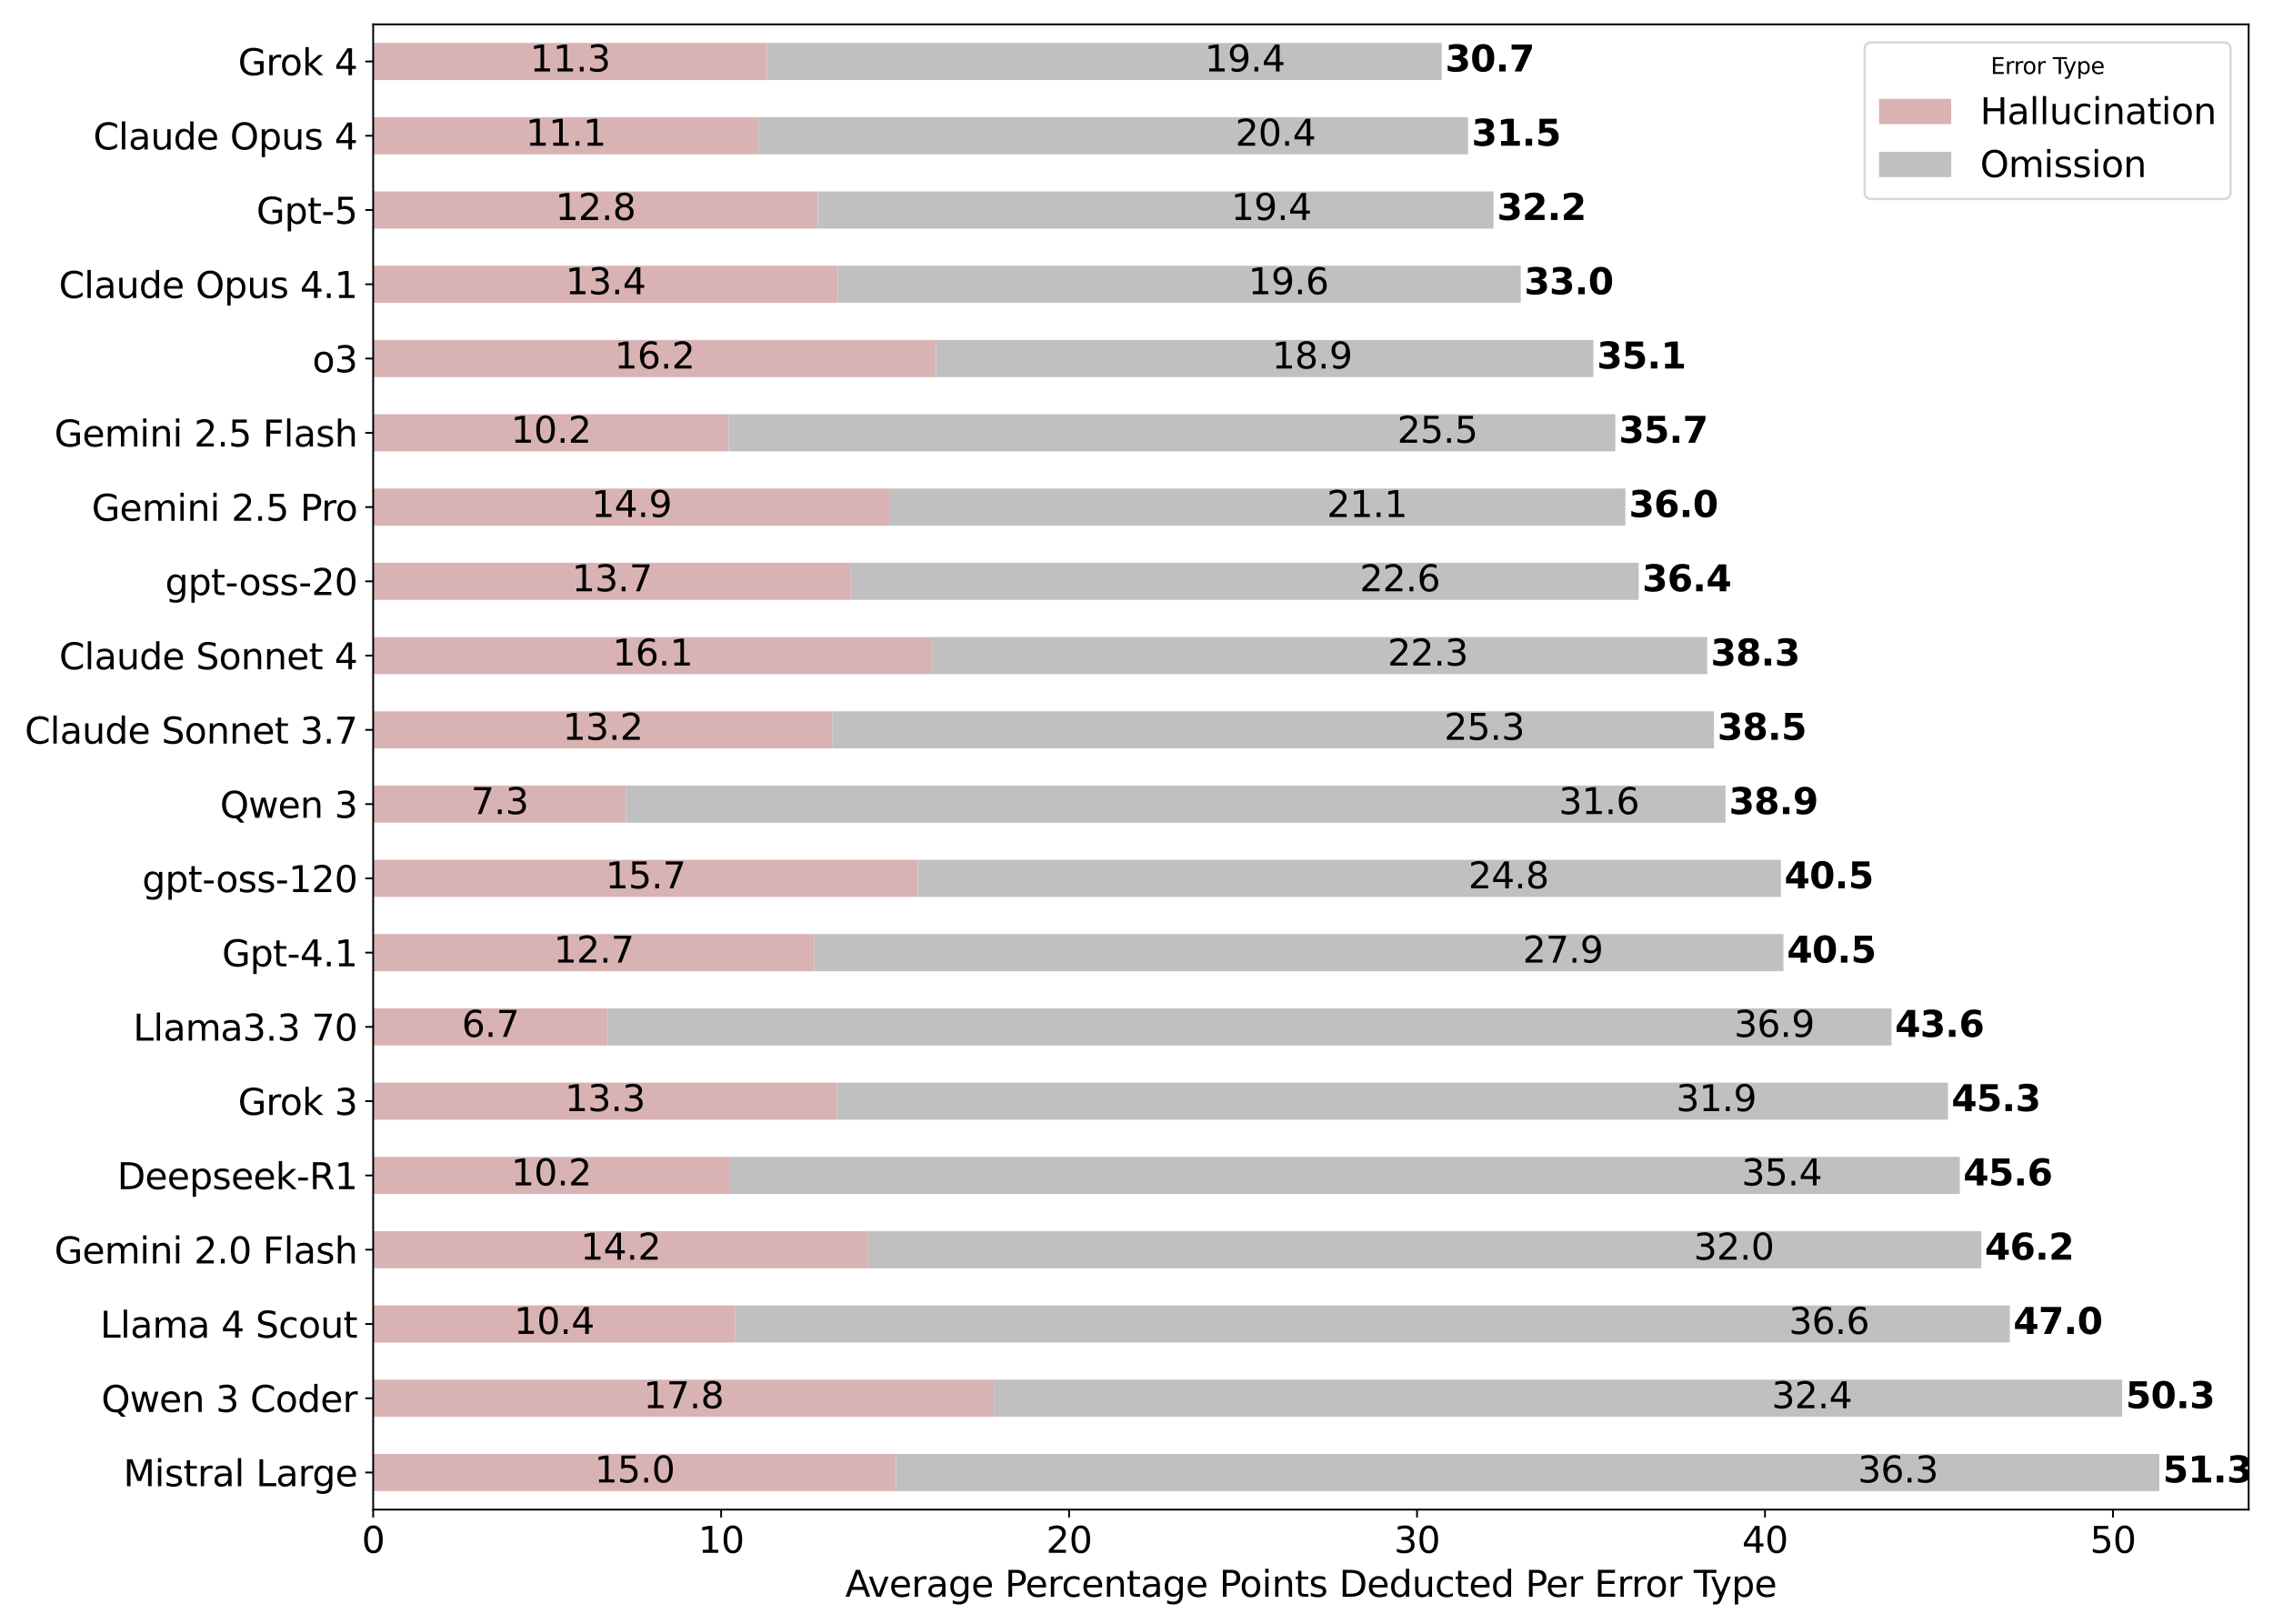 <?xml version="1.0" encoding="utf-8" standalone="no"?>
<!DOCTYPE svg PUBLIC "-//W3C//DTD SVG 1.1//EN"
  "http://www.w3.org/Graphics/SVG/1.1/DTD/svg11.dtd">
<svg xmlns:xlink="http://www.w3.org/1999/xlink" width="1008pt" height="720pt" viewBox="0 0 1008 720" xmlns="http://www.w3.org/2000/svg" version="1.1">
 <defs>
  <style type="text/css">*{stroke-linejoin: round; stroke-linecap: butt}</style>
 </defs>
 <g id="figure_1">
  <g id="patch_1">
   <path d="M 0 720 
L 1008 720 
L 1008 0 
L 0 0 
z
" style="fill: #ffffff"/>
  </g>
  <g id="axes_1">
   <g id="patch_2">
    <path d="M 165.49 669.4 
L 997.2 669.4 
L 997.2 10.8 
L 165.49 10.8 
z
" style="fill: #ffffff"/>
   </g>
   <g id="patch_3">
    <path d="M 165.49 661.168 
L 397.33 661.168 
L 397.33 644.702 
L 165.49 644.702 
z
" clip-path="url(#p86bd68bae5)" style="fill: #d9b3b3"/>
   </g>
   <g id="patch_4">
    <path d="M 165.49 628.237 
L 440.765 628.237 
L 440.765 611.773 
L 165.49 611.773 
z
" clip-path="url(#p86bd68bae5)" style="fill: #d9b3b3"/>
   </g>
   <g id="patch_5">
    <path d="M 165.49 595.308 
L 325.892 595.308 
L 325.892 578.842 
L 165.49 578.842 
z
" clip-path="url(#p86bd68bae5)" style="fill: #d9b3b3"/>
   </g>
   <g id="patch_6">
    <path d="M 165.49 562.378 
L 384.948 562.378 
L 384.948 545.913 
L 165.49 545.913 
z
" clip-path="url(#p86bd68bae5)" style="fill: #d9b3b3"/>
   </g>
   <g id="patch_7">
    <path d="M 165.49 529.447 
L 323.416 529.447 
L 323.416 512.982 
L 165.49 512.982 
z
" clip-path="url(#p86bd68bae5)" style="fill: #d9b3b3"/>
   </g>
   <g id="patch_8">
    <path d="M 165.49 496.517 
L 371.041 496.517 
L 371.041 480.053 
L 165.49 480.053 
z
" clip-path="url(#p86bd68bae5)" style="fill: #d9b3b3"/>
   </g>
   <g id="patch_9">
    <path d="M 165.49 463.587 
L 269.504 463.587 
L 269.504 447.123 
L 165.49 447.123 
z
" clip-path="url(#p86bd68bae5)" style="fill: #d9b3b3"/>
   </g>
   <g id="patch_10">
    <path d="M 165.49 430.658 
L 361.135 430.658 
L 361.135 414.192 
L 165.49 414.192 
z
" clip-path="url(#p86bd68bae5)" style="fill: #d9b3b3"/>
   </g>
   <g id="patch_11">
    <path d="M 165.49 397.728 
L 407.046 397.728 
L 407.046 381.262 
L 165.49 381.262 
z
" clip-path="url(#p86bd68bae5)" style="fill: #d9b3b3"/>
   </g>
   <g id="patch_12">
    <path d="M 165.49 364.798 
L 277.695 364.798 
L 277.695 348.332 
L 165.49 348.332 
z
" clip-path="url(#p86bd68bae5)" style="fill: #d9b3b3"/>
   </g>
   <g id="patch_13">
    <path d="M 165.49 331.868 
L 369.136 331.868 
L 369.136 315.402 
L 165.49 315.402 
z
" clip-path="url(#p86bd68bae5)" style="fill: #d9b3b3"/>
   </g>
   <g id="patch_14">
    <path d="M 165.49 298.938 
L 413.332 298.938 
L 413.332 282.473 
L 165.49 282.473 
z
" clip-path="url(#p86bd68bae5)" style="fill: #d9b3b3"/>
   </g>
   <g id="patch_15">
    <path d="M 165.49 266.007 
L 377.328 266.007 
L 377.328 249.542 
L 165.49 249.542 
z
" clip-path="url(#p86bd68bae5)" style="fill: #d9b3b3"/>
   </g>
   <g id="patch_16">
    <path d="M 165.49 233.077 
L 394.663 233.077 
L 394.663 216.613 
L 165.49 216.613 
z
" clip-path="url(#p86bd68bae5)" style="fill: #d9b3b3"/>
   </g>
   <g id="patch_17">
    <path d="M 165.49 200.148 
L 323.225 200.148 
L 323.225 183.683 
L 165.49 183.683 
z
" clip-path="url(#p86bd68bae5)" style="fill: #d9b3b3"/>
   </g>
   <g id="patch_18">
    <path d="M 165.49 167.218 
L 415.047 167.218 
L 415.047 150.752 
L 165.49 150.752 
z
" clip-path="url(#p86bd68bae5)" style="fill: #d9b3b3"/>
   </g>
   <g id="patch_19">
    <path d="M 165.49 134.287 
L 371.612 134.287 
L 371.612 117.823 
L 165.49 117.823 
z
" clip-path="url(#p86bd68bae5)" style="fill: #d9b3b3"/>
   </g>
   <g id="patch_20">
    <path d="M 165.49 101.358 
L 362.659 101.358 
L 362.659 84.892 
L 165.49 84.892 
z
" clip-path="url(#p86bd68bae5)" style="fill: #d9b3b3"/>
   </g>
   <g id="patch_21">
    <path d="M 165.49 68.427 
L 336.37 68.427 
L 336.37 51.962 
L 165.49 51.962 
z
" clip-path="url(#p86bd68bae5)" style="fill: #d9b3b3"/>
   </g>
   <g id="patch_22">
    <path d="M 165.49 35.498 
L 340.18 35.498 
L 340.18 19.032 
L 165.49 19.032 
z
" clip-path="url(#p86bd68bae5)" style="fill: #d9b3b3"/>
   </g>
   <g id="patch_23">
    <path d="M 397.33 661.168 
L 957.595 661.168 
L 957.595 644.702 
L 397.33 644.702 
z
" clip-path="url(#p86bd68bae5)" style="fill: #c0c0c0"/>
   </g>
   <g id="patch_24">
    <path d="M 440.765 628.237 
L 941.116 628.237 
L 941.116 611.773 
L 440.765 611.773 
z
" clip-path="url(#p86bd68bae5)" style="fill: #c0c0c0"/>
   </g>
   <g id="patch_25">
    <path d="M 325.892 595.308 
L 891.3 595.308 
L 891.3 578.842 
L 325.892 578.842 
z
" clip-path="url(#p86bd68bae5)" style="fill: #c0c0c0"/>
   </g>
   <g id="patch_26">
    <path d="M 384.948 562.378 
L 878.632 562.378 
L 878.632 545.913 
L 384.948 545.913 
z
" clip-path="url(#p86bd68bae5)" style="fill: #c0c0c0"/>
   </g>
   <g id="patch_27">
    <path d="M 323.416 529.447 
L 869.107 529.447 
L 869.107 512.982 
L 323.416 512.982 
z
" clip-path="url(#p86bd68bae5)" style="fill: #c0c0c0"/>
   </g>
   <g id="patch_28">
    <path d="M 371.041 496.517 
L 863.868 496.517 
L 863.868 480.053 
L 371.041 480.053 
z
" clip-path="url(#p86bd68bae5)" style="fill: #c0c0c0"/>
   </g>
   <g id="patch_29">
    <path d="M 269.504 463.587 
L 838.817 463.587 
L 838.817 447.123 
L 269.504 447.123 
z
" clip-path="url(#p86bd68bae5)" style="fill: #c0c0c0"/>
   </g>
   <g id="patch_30">
    <path d="M 361.135 430.658 
L 790.906 430.658 
L 790.906 414.192 
L 361.135 414.192 
z
" clip-path="url(#p86bd68bae5)" style="fill: #c0c0c0"/>
   </g>
   <g id="patch_31">
    <path d="M 407.046 397.728 
L 789.763 397.728 
L 789.763 381.262 
L 407.046 381.262 
z
" clip-path="url(#p86bd68bae5)" style="fill: #c0c0c0"/>
   </g>
   <g id="patch_32">
    <path d="M 277.695 364.798 
L 765.188 364.798 
L 765.188 348.332 
L 277.695 348.332 
z
" clip-path="url(#p86bd68bae5)" style="fill: #c0c0c0"/>
   </g>
   <g id="patch_33">
    <path d="M 369.136 331.868 
L 760.045 331.868 
L 760.045 315.402 
L 369.136 315.402 
z
" clip-path="url(#p86bd68bae5)" style="fill: #c0c0c0"/>
   </g>
   <g id="patch_34">
    <path d="M 413.332 298.938 
L 757.092 298.938 
L 757.092 282.473 
L 413.332 282.473 
z
" clip-path="url(#p86bd68bae5)" style="fill: #c0c0c0"/>
   </g>
   <g id="patch_35">
    <path d="M 377.328 266.007 
L 726.707 266.007 
L 726.707 249.542 
L 377.328 249.542 
z
" clip-path="url(#p86bd68bae5)" style="fill: #c0c0c0"/>
   </g>
   <g id="patch_36">
    <path d="M 394.663 233.077 
L 720.802 233.077 
L 720.802 216.613 
L 394.663 216.613 
z
" clip-path="url(#p86bd68bae5)" style="fill: #c0c0c0"/>
   </g>
   <g id="patch_37">
    <path d="M 323.225 200.148 
L 716.325 200.148 
L 716.325 183.683 
L 323.225 183.683 
z
" clip-path="url(#p86bd68bae5)" style="fill: #c0c0c0"/>
   </g>
   <g id="patch_38">
    <path d="M 415.047 167.218 
L 706.609 167.218 
L 706.609 150.752 
L 415.047 150.752 
z
" clip-path="url(#p86bd68bae5)" style="fill: #c0c0c0"/>
   </g>
   <g id="patch_39">
    <path d="M 371.612 134.287 
L 674.414 134.287 
L 674.414 117.823 
L 371.612 117.823 
z
" clip-path="url(#p86bd68bae5)" style="fill: #c0c0c0"/>
   </g>
   <g id="patch_40">
    <path d="M 362.659 101.358 
L 662.318 101.358 
L 662.318 84.892 
L 362.659 84.892 
z
" clip-path="url(#p86bd68bae5)" style="fill: #c0c0c0"/>
   </g>
   <g id="patch_41">
    <path d="M 336.37 68.427 
L 651.078 68.427 
L 651.078 51.962 
L 336.37 51.962 
z
" clip-path="url(#p86bd68bae5)" style="fill: #c0c0c0"/>
   </g>
   <g id="patch_42">
    <path d="M 340.18 35.498 
L 639.362 35.498 
L 639.362 19.032 
L 340.18 19.032 
z
" clip-path="url(#p86bd68bae5)" style="fill: #c0c0c0"/>
   </g>
   <g id="matplotlib.axis_1">
    <g id="xtick_1">
     <g id="line2d_1">
      <defs>
       <path id="mf83d61def7" d="M 0 0 
L 0 3.5 
" style="stroke: #000000; stroke-width: 0.8"/>
      </defs>
      <g>
       <use xlink:href="#mf83d61def7" x="165.49" y="669.4" style="stroke: #000000; stroke-width: 0.8"/>
      </g>
     </g>
     <g id="text_1">
      <!-- 0 -->
      <g transform="translate(160.4 688.558) scale(0.16 -0.16)">
       <defs>
        <path id="DejaVuSans-30" d="M 2034 4250 
Q 1547 4250 1301 3770 
Q 1056 3291 1056 2328 
Q 1056 1369 1301 889 
Q 1547 409 2034 409 
Q 2525 409 2770 889 
Q 3016 1369 3016 2328 
Q 3016 3291 2770 3770 
Q 2525 4250 2034 4250 
z
M 2034 4750 
Q 2819 4750 3233 4129 
Q 3647 3509 3647 2328 
Q 3647 1150 3233 529 
Q 2819 -91 2034 -91 
Q 1250 -91 836 529 
Q 422 1150 422 2328 
Q 422 3509 836 4129 
Q 1250 4750 2034 4750 
z
" transform="scale(0.016)"/>
       </defs>
       <use xlink:href="#DejaVuSans-30"/>
      </g>
     </g>
    </g>
    <g id="xtick_2">
     <g id="line2d_2">
      <g>
       <use xlink:href="#mf83d61def7" x="319.796" y="669.4" style="stroke: #000000; stroke-width: 0.8"/>
      </g>
     </g>
     <g id="text_2">
      <!-- 10 -->
      <g transform="translate(309.616 688.558) scale(0.16 -0.16)">
       <defs>
        <path id="DejaVuSans-31" d="M 794 531 
L 1825 531 
L 1825 4091 
L 703 3866 
L 703 4441 
L 1819 4666 
L 2450 4666 
L 2450 531 
L 3481 531 
L 3481 0 
L 794 0 
L 794 531 
z
" transform="scale(0.016)"/>
       </defs>
       <use xlink:href="#DejaVuSans-31"/>
       <use xlink:href="#DejaVuSans-30" transform="translate(63.623 0)"/>
      </g>
     </g>
    </g>
    <g id="xtick_3">
     <g id="line2d_3">
      <g>
       <use xlink:href="#mf83d61def7" x="474.102" y="669.4" style="stroke: #000000; stroke-width: 0.8"/>
      </g>
     </g>
     <g id="text_3">
      <!-- 20 -->
      <g transform="translate(463.922 688.558) scale(0.16 -0.16)">
       <defs>
        <path id="DejaVuSans-32" d="M 1228 531 
L 3431 531 
L 3431 0 
L 469 0 
L 469 531 
Q 828 903 1448 1529 
Q 2069 2156 2228 2338 
Q 2531 2678 2651 2914 
Q 2772 3150 2772 3378 
Q 2772 3750 2511 3984 
Q 2250 4219 1831 4219 
Q 1534 4219 1204 4116 
Q 875 4013 500 3803 
L 500 4441 
Q 881 4594 1212 4672 
Q 1544 4750 1819 4750 
Q 2544 4750 2975 4387 
Q 3406 4025 3406 3419 
Q 3406 3131 3298 2873 
Q 3191 2616 2906 2266 
Q 2828 2175 2409 1742 
Q 1991 1309 1228 531 
z
" transform="scale(0.016)"/>
       </defs>
       <use xlink:href="#DejaVuSans-32"/>
       <use xlink:href="#DejaVuSans-30" transform="translate(63.623 0)"/>
      </g>
     </g>
    </g>
    <g id="xtick_4">
     <g id="line2d_4">
      <g>
       <use xlink:href="#mf83d61def7" x="628.408" y="669.4" style="stroke: #000000; stroke-width: 0.8"/>
      </g>
     </g>
     <g id="text_4">
      <!-- 30 -->
      <g transform="translate(618.228 688.558) scale(0.16 -0.16)">
       <defs>
        <path id="DejaVuSans-33" d="M 2597 2516 
Q 3050 2419 3304 2112 
Q 3559 1806 3559 1356 
Q 3559 666 3084 287 
Q 2609 -91 1734 -91 
Q 1441 -91 1130 -33 
Q 819 25 488 141 
L 488 750 
Q 750 597 1062 519 
Q 1375 441 1716 441 
Q 2309 441 2620 675 
Q 2931 909 2931 1356 
Q 2931 1769 2642 2001 
Q 2353 2234 1838 2234 
L 1294 2234 
L 1294 2753 
L 1863 2753 
Q 2328 2753 2575 2939 
Q 2822 3125 2822 3475 
Q 2822 3834 2567 4026 
Q 2313 4219 1838 4219 
Q 1578 4219 1281 4162 
Q 984 4106 628 3988 
L 628 4550 
Q 988 4650 1302 4700 
Q 1616 4750 1894 4750 
Q 2613 4750 3031 4423 
Q 3450 4097 3450 3541 
Q 3450 3153 3228 2886 
Q 3006 2619 2597 2516 
z
" transform="scale(0.016)"/>
       </defs>
       <use xlink:href="#DejaVuSans-33"/>
       <use xlink:href="#DejaVuSans-30" transform="translate(63.623 0)"/>
      </g>
     </g>
    </g>
    <g id="xtick_5">
     <g id="line2d_5">
      <g>
       <use xlink:href="#mf83d61def7" x="782.714" y="669.4" style="stroke: #000000; stroke-width: 0.8"/>
      </g>
     </g>
     <g id="text_5">
      <!-- 40 -->
      <g transform="translate(772.534 688.558) scale(0.16 -0.16)">
       <defs>
        <path id="DejaVuSans-34" d="M 2419 4116 
L 825 1625 
L 2419 1625 
L 2419 4116 
z
M 2253 4666 
L 3047 4666 
L 3047 1625 
L 3713 1625 
L 3713 1100 
L 3047 1100 
L 3047 0 
L 2419 0 
L 2419 1100 
L 313 1100 
L 313 1709 
L 2253 4666 
z
" transform="scale(0.016)"/>
       </defs>
       <use xlink:href="#DejaVuSans-34"/>
       <use xlink:href="#DejaVuSans-30" transform="translate(63.623 0)"/>
      </g>
     </g>
    </g>
    <g id="xtick_6">
     <g id="line2d_6">
      <g>
       <use xlink:href="#mf83d61def7" x="937.021" y="669.4" style="stroke: #000000; stroke-width: 0.8"/>
      </g>
     </g>
     <g id="text_6">
      <!-- 50 -->
      <g transform="translate(926.841 688.558) scale(0.16 -0.16)">
       <defs>
        <path id="DejaVuSans-35" d="M 691 4666 
L 3169 4666 
L 3169 4134 
L 1269 4134 
L 1269 2991 
Q 1406 3038 1543 3061 
Q 1681 3084 1819 3084 
Q 2600 3084 3056 2656 
Q 3513 2228 3513 1497 
Q 3513 744 3044 326 
Q 2575 -91 1722 -91 
Q 1428 -91 1123 -41 
Q 819 9 494 109 
L 494 744 
Q 775 591 1075 516 
Q 1375 441 1709 441 
Q 2250 441 2565 725 
Q 2881 1009 2881 1497 
Q 2881 1984 2565 2268 
Q 2250 2553 1709 2553 
Q 1456 2553 1204 2497 
Q 953 2441 691 2322 
L 691 4666 
z
" transform="scale(0.016)"/>
       </defs>
       <use xlink:href="#DejaVuSans-35"/>
       <use xlink:href="#DejaVuSans-30" transform="translate(63.623 0)"/>
      </g>
     </g>
    </g>
    <g id="text_7">
     <!-- Average Percentage Points Deducted Per Error Type -->
     <g transform="translate(374.835 708.043) scale(0.16 -0.16)">
      <defs>
       <path id="DejaVuSans-41" d="M 2188 4044 
L 1331 1722 
L 3047 1722 
L 2188 4044 
z
M 1831 4666 
L 2547 4666 
L 4325 0 
L 3669 0 
L 3244 1197 
L 1141 1197 
L 716 0 
L 50 0 
L 1831 4666 
z
" transform="scale(0.016)"/>
       <path id="DejaVuSans-76" d="M 191 3500 
L 800 3500 
L 1894 563 
L 2988 3500 
L 3597 3500 
L 2284 0 
L 1503 0 
L 191 3500 
z
" transform="scale(0.016)"/>
       <path id="DejaVuSans-65" d="M 3597 1894 
L 3597 1613 
L 953 1613 
Q 991 1019 1311 708 
Q 1631 397 2203 397 
Q 2534 397 2845 478 
Q 3156 559 3463 722 
L 3463 178 
Q 3153 47 2828 -22 
Q 2503 -91 2169 -91 
Q 1331 -91 842 396 
Q 353 884 353 1716 
Q 353 2575 817 3079 
Q 1281 3584 2069 3584 
Q 2775 3584 3186 3129 
Q 3597 2675 3597 1894 
z
M 3022 2063 
Q 3016 2534 2758 2815 
Q 2500 3097 2075 3097 
Q 1594 3097 1305 2825 
Q 1016 2553 972 2059 
L 3022 2063 
z
" transform="scale(0.016)"/>
       <path id="DejaVuSans-72" d="M 2631 2963 
Q 2534 3019 2420 3045 
Q 2306 3072 2169 3072 
Q 1681 3072 1420 2755 
Q 1159 2438 1159 1844 
L 1159 0 
L 581 0 
L 581 3500 
L 1159 3500 
L 1159 2956 
Q 1341 3275 1631 3429 
Q 1922 3584 2338 3584 
Q 2397 3584 2469 3576 
Q 2541 3569 2628 3553 
L 2631 2963 
z
" transform="scale(0.016)"/>
       <path id="DejaVuSans-61" d="M 2194 1759 
Q 1497 1759 1228 1600 
Q 959 1441 959 1056 
Q 959 750 1161 570 
Q 1363 391 1709 391 
Q 2188 391 2477 730 
Q 2766 1069 2766 1631 
L 2766 1759 
L 2194 1759 
z
M 3341 1997 
L 3341 0 
L 2766 0 
L 2766 531 
Q 2569 213 2275 61 
Q 1981 -91 1556 -91 
Q 1019 -91 701 211 
Q 384 513 384 1019 
Q 384 1609 779 1909 
Q 1175 2209 1959 2209 
L 2766 2209 
L 2766 2266 
Q 2766 2663 2505 2880 
Q 2244 3097 1772 3097 
Q 1472 3097 1187 3025 
Q 903 2953 641 2809 
L 641 3341 
Q 956 3463 1253 3523 
Q 1550 3584 1831 3584 
Q 2591 3584 2966 3190 
Q 3341 2797 3341 1997 
z
" transform="scale(0.016)"/>
       <path id="DejaVuSans-67" d="M 2906 1791 
Q 2906 2416 2648 2759 
Q 2391 3103 1925 3103 
Q 1463 3103 1205 2759 
Q 947 2416 947 1791 
Q 947 1169 1205 825 
Q 1463 481 1925 481 
Q 2391 481 2648 825 
Q 2906 1169 2906 1791 
z
M 3481 434 
Q 3481 -459 3084 -895 
Q 2688 -1331 1869 -1331 
Q 1566 -1331 1297 -1286 
Q 1028 -1241 775 -1147 
L 775 -588 
Q 1028 -725 1275 -790 
Q 1522 -856 1778 -856 
Q 2344 -856 2625 -561 
Q 2906 -266 2906 331 
L 2906 616 
Q 2728 306 2450 153 
Q 2172 0 1784 0 
Q 1141 0 747 490 
Q 353 981 353 1791 
Q 353 2603 747 3093 
Q 1141 3584 1784 3584 
Q 2172 3584 2450 3431 
Q 2728 3278 2906 2969 
L 2906 3500 
L 3481 3500 
L 3481 434 
z
" transform="scale(0.016)"/>
       <path id="DejaVuSans-20" transform="scale(0.016)"/>
       <path id="DejaVuSans-50" d="M 1259 4147 
L 1259 2394 
L 2053 2394 
Q 2494 2394 2734 2622 
Q 2975 2850 2975 3272 
Q 2975 3691 2734 3919 
Q 2494 4147 2053 4147 
L 1259 4147 
z
M 628 4666 
L 2053 4666 
Q 2838 4666 3239 4311 
Q 3641 3956 3641 3272 
Q 3641 2581 3239 2228 
Q 2838 1875 2053 1875 
L 1259 1875 
L 1259 0 
L 628 0 
L 628 4666 
z
" transform="scale(0.016)"/>
       <path id="DejaVuSans-63" d="M 3122 3366 
L 3122 2828 
Q 2878 2963 2633 3030 
Q 2388 3097 2138 3097 
Q 1578 3097 1268 2742 
Q 959 2388 959 1747 
Q 959 1106 1268 751 
Q 1578 397 2138 397 
Q 2388 397 2633 464 
Q 2878 531 3122 666 
L 3122 134 
Q 2881 22 2623 -34 
Q 2366 -91 2075 -91 
Q 1284 -91 818 406 
Q 353 903 353 1747 
Q 353 2603 823 3093 
Q 1294 3584 2113 3584 
Q 2378 3584 2631 3529 
Q 2884 3475 3122 3366 
z
" transform="scale(0.016)"/>
       <path id="DejaVuSans-6e" d="M 3513 2113 
L 3513 0 
L 2938 0 
L 2938 2094 
Q 2938 2591 2744 2837 
Q 2550 3084 2163 3084 
Q 1697 3084 1428 2787 
Q 1159 2491 1159 1978 
L 1159 0 
L 581 0 
L 581 3500 
L 1159 3500 
L 1159 2956 
Q 1366 3272 1645 3428 
Q 1925 3584 2291 3584 
Q 2894 3584 3203 3211 
Q 3513 2838 3513 2113 
z
" transform="scale(0.016)"/>
       <path id="DejaVuSans-74" d="M 1172 4494 
L 1172 3500 
L 2356 3500 
L 2356 3053 
L 1172 3053 
L 1172 1153 
Q 1172 725 1289 603 
Q 1406 481 1766 481 
L 2356 481 
L 2356 0 
L 1766 0 
Q 1100 0 847 248 
Q 594 497 594 1153 
L 594 3053 
L 172 3053 
L 172 3500 
L 594 3500 
L 594 4494 
L 1172 4494 
z
" transform="scale(0.016)"/>
       <path id="DejaVuSans-6f" d="M 1959 3097 
Q 1497 3097 1228 2736 
Q 959 2375 959 1747 
Q 959 1119 1226 758 
Q 1494 397 1959 397 
Q 2419 397 2687 759 
Q 2956 1122 2956 1747 
Q 2956 2369 2687 2733 
Q 2419 3097 1959 3097 
z
M 1959 3584 
Q 2709 3584 3137 3096 
Q 3566 2609 3566 1747 
Q 3566 888 3137 398 
Q 2709 -91 1959 -91 
Q 1206 -91 779 398 
Q 353 888 353 1747 
Q 353 2609 779 3096 
Q 1206 3584 1959 3584 
z
" transform="scale(0.016)"/>
       <path id="DejaVuSans-69" d="M 603 3500 
L 1178 3500 
L 1178 0 
L 603 0 
L 603 3500 
z
M 603 4863 
L 1178 4863 
L 1178 4134 
L 603 4134 
L 603 4863 
z
" transform="scale(0.016)"/>
       <path id="DejaVuSans-73" d="M 2834 3397 
L 2834 2853 
Q 2591 2978 2328 3040 
Q 2066 3103 1784 3103 
Q 1356 3103 1142 2972 
Q 928 2841 928 2578 
Q 928 2378 1081 2264 
Q 1234 2150 1697 2047 
L 1894 2003 
Q 2506 1872 2764 1633 
Q 3022 1394 3022 966 
Q 3022 478 2636 193 
Q 2250 -91 1575 -91 
Q 1294 -91 989 -36 
Q 684 19 347 128 
L 347 722 
Q 666 556 975 473 
Q 1284 391 1588 391 
Q 1994 391 2212 530 
Q 2431 669 2431 922 
Q 2431 1156 2273 1281 
Q 2116 1406 1581 1522 
L 1381 1569 
Q 847 1681 609 1914 
Q 372 2147 372 2553 
Q 372 3047 722 3315 
Q 1072 3584 1716 3584 
Q 2034 3584 2315 3537 
Q 2597 3491 2834 3397 
z
" transform="scale(0.016)"/>
       <path id="DejaVuSans-44" d="M 1259 4147 
L 1259 519 
L 2022 519 
Q 2988 519 3436 956 
Q 3884 1394 3884 2338 
Q 3884 3275 3436 3711 
Q 2988 4147 2022 4147 
L 1259 4147 
z
M 628 4666 
L 1925 4666 
Q 3281 4666 3915 4102 
Q 4550 3538 4550 2338 
Q 4550 1131 3912 565 
Q 3275 0 1925 0 
L 628 0 
L 628 4666 
z
" transform="scale(0.016)"/>
       <path id="DejaVuSans-64" d="M 2906 2969 
L 2906 4863 
L 3481 4863 
L 3481 0 
L 2906 0 
L 2906 525 
Q 2725 213 2448 61 
Q 2172 -91 1784 -91 
Q 1150 -91 751 415 
Q 353 922 353 1747 
Q 353 2572 751 3078 
Q 1150 3584 1784 3584 
Q 2172 3584 2448 3432 
Q 2725 3281 2906 2969 
z
M 947 1747 
Q 947 1113 1208 752 
Q 1469 391 1925 391 
Q 2381 391 2643 752 
Q 2906 1113 2906 1747 
Q 2906 2381 2643 2742 
Q 2381 3103 1925 3103 
Q 1469 3103 1208 2742 
Q 947 2381 947 1747 
z
" transform="scale(0.016)"/>
       <path id="DejaVuSans-75" d="M 544 1381 
L 544 3500 
L 1119 3500 
L 1119 1403 
Q 1119 906 1312 657 
Q 1506 409 1894 409 
Q 2359 409 2629 706 
Q 2900 1003 2900 1516 
L 2900 3500 
L 3475 3500 
L 3475 0 
L 2900 0 
L 2900 538 
Q 2691 219 2414 64 
Q 2138 -91 1772 -91 
Q 1169 -91 856 284 
Q 544 659 544 1381 
z
M 1991 3584 
L 1991 3584 
z
" transform="scale(0.016)"/>
       <path id="DejaVuSans-45" d="M 628 4666 
L 3578 4666 
L 3578 4134 
L 1259 4134 
L 1259 2753 
L 3481 2753 
L 3481 2222 
L 1259 2222 
L 1259 531 
L 3634 531 
L 3634 0 
L 628 0 
L 628 4666 
z
" transform="scale(0.016)"/>
       <path id="DejaVuSans-54" d="M -19 4666 
L 3928 4666 
L 3928 4134 
L 2272 4134 
L 2272 0 
L 1638 0 
L 1638 4134 
L -19 4134 
L -19 4666 
z
" transform="scale(0.016)"/>
       <path id="DejaVuSans-79" d="M 2059 -325 
Q 1816 -950 1584 -1140 
Q 1353 -1331 966 -1331 
L 506 -1331 
L 506 -850 
L 844 -850 
Q 1081 -850 1212 -737 
Q 1344 -625 1503 -206 
L 1606 56 
L 191 3500 
L 800 3500 
L 1894 763 
L 2988 3500 
L 3597 3500 
L 2059 -325 
z
" transform="scale(0.016)"/>
       <path id="DejaVuSans-70" d="M 1159 525 
L 1159 -1331 
L 581 -1331 
L 581 3500 
L 1159 3500 
L 1159 2969 
Q 1341 3281 1617 3432 
Q 1894 3584 2278 3584 
Q 2916 3584 3314 3078 
Q 3713 2572 3713 1747 
Q 3713 922 3314 415 
Q 2916 -91 2278 -91 
Q 1894 -91 1617 61 
Q 1341 213 1159 525 
z
M 3116 1747 
Q 3116 2381 2855 2742 
Q 2594 3103 2138 3103 
Q 1681 3103 1420 2742 
Q 1159 2381 1159 1747 
Q 1159 1113 1420 752 
Q 1681 391 2138 391 
Q 2594 391 2855 752 
Q 3116 1113 3116 1747 
z
" transform="scale(0.016)"/>
      </defs>
      <use xlink:href="#DejaVuSans-41"/>
      <use xlink:href="#DejaVuSans-76" transform="translate(62.533 0)"/>
      <use xlink:href="#DejaVuSans-65" transform="translate(121.713 0)"/>
      <use xlink:href="#DejaVuSans-72" transform="translate(183.236 0)"/>
      <use xlink:href="#DejaVuSans-61" transform="translate(224.35 0)"/>
      <use xlink:href="#DejaVuSans-67" transform="translate(285.629 0)"/>
      <use xlink:href="#DejaVuSans-65" transform="translate(349.105 0)"/>
      <use xlink:href="#DejaVuSans-20" transform="translate(410.629 0)"/>
      <use xlink:href="#DejaVuSans-50" transform="translate(442.416 0)"/>
      <use xlink:href="#DejaVuSans-65" transform="translate(499.094 0)"/>
      <use xlink:href="#DejaVuSans-72" transform="translate(560.617 0)"/>
      <use xlink:href="#DejaVuSans-63" transform="translate(599.48 0)"/>
      <use xlink:href="#DejaVuSans-65" transform="translate(654.461 0)"/>
      <use xlink:href="#DejaVuSans-6e" transform="translate(715.984 0)"/>
      <use xlink:href="#DejaVuSans-74" transform="translate(779.363 0)"/>
      <use xlink:href="#DejaVuSans-61" transform="translate(818.572 0)"/>
      <use xlink:href="#DejaVuSans-67" transform="translate(879.852 0)"/>
      <use xlink:href="#DejaVuSans-65" transform="translate(943.328 0)"/>
      <use xlink:href="#DejaVuSans-20" transform="translate(1004.852 0)"/>
      <use xlink:href="#DejaVuSans-50" transform="translate(1036.639 0)"/>
      <use xlink:href="#DejaVuSans-6f" transform="translate(1093.316 0)"/>
      <use xlink:href="#DejaVuSans-69" transform="translate(1154.498 0)"/>
      <use xlink:href="#DejaVuSans-6e" transform="translate(1182.281 0)"/>
      <use xlink:href="#DejaVuSans-74" transform="translate(1245.66 0)"/>
      <use xlink:href="#DejaVuSans-73" transform="translate(1284.869 0)"/>
      <use xlink:href="#DejaVuSans-20" transform="translate(1336.969 0)"/>
      <use xlink:href="#DejaVuSans-44" transform="translate(1368.756 0)"/>
      <use xlink:href="#DejaVuSans-65" transform="translate(1445.758 0)"/>
      <use xlink:href="#DejaVuSans-64" transform="translate(1507.281 0)"/>
      <use xlink:href="#DejaVuSans-75" transform="translate(1570.758 0)"/>
      <use xlink:href="#DejaVuSans-63" transform="translate(1634.137 0)"/>
      <use xlink:href="#DejaVuSans-74" transform="translate(1689.117 0)"/>
      <use xlink:href="#DejaVuSans-65" transform="translate(1728.326 0)"/>
      <use xlink:href="#DejaVuSans-64" transform="translate(1789.85 0)"/>
      <use xlink:href="#DejaVuSans-20" transform="translate(1853.326 0)"/>
      <use xlink:href="#DejaVuSans-50" transform="translate(1885.113 0)"/>
      <use xlink:href="#DejaVuSans-65" transform="translate(1941.791 0)"/>
      <use xlink:href="#DejaVuSans-72" transform="translate(2003.314 0)"/>
      <use xlink:href="#DejaVuSans-20" transform="translate(2044.428 0)"/>
      <use xlink:href="#DejaVuSans-45" transform="translate(2076.215 0)"/>
      <use xlink:href="#DejaVuSans-72" transform="translate(2139.398 0)"/>
      <use xlink:href="#DejaVuSans-72" transform="translate(2178.762 0)"/>
      <use xlink:href="#DejaVuSans-6f" transform="translate(2217.625 0)"/>
      <use xlink:href="#DejaVuSans-72" transform="translate(2278.807 0)"/>
      <use xlink:href="#DejaVuSans-20" transform="translate(2319.92 0)"/>
      <use xlink:href="#DejaVuSans-54" transform="translate(2351.707 0)"/>
      <use xlink:href="#DejaVuSans-79" transform="translate(2397.166 0)"/>
      <use xlink:href="#DejaVuSans-70" transform="translate(2456.346 0)"/>
      <use xlink:href="#DejaVuSans-65" transform="translate(2519.822 0)"/>
     </g>
    </g>
   </g>
   <g id="matplotlib.axis_2">
    <g id="ytick_1">
     <g id="line2d_7">
      <defs>
       <path id="mf4de829f91" d="M 0 0 
L -3.5 0 
" style="stroke: #000000; stroke-width: 0.8"/>
      </defs>
      <g>
       <use xlink:href="#mf4de829f91" x="165.49" y="652.935" style="stroke: #000000; stroke-width: 0.8"/>
      </g>
     </g>
     <g id="text_8">
      <!-- Mistral Large -->
      <g transform="translate(54.7 659.014) scale(0.16 -0.16)">
       <defs>
        <path id="DejaVuSans-4d" d="M 628 4666 
L 1569 4666 
L 2759 1491 
L 3956 4666 
L 4897 4666 
L 4897 0 
L 4281 0 
L 4281 4097 
L 3078 897 
L 2444 897 
L 1241 4097 
L 1241 0 
L 628 0 
L 628 4666 
z
" transform="scale(0.016)"/>
        <path id="DejaVuSans-6c" d="M 603 4863 
L 1178 4863 
L 1178 0 
L 603 0 
L 603 4863 
z
" transform="scale(0.016)"/>
        <path id="DejaVuSans-4c" d="M 628 4666 
L 1259 4666 
L 1259 531 
L 3531 531 
L 3531 0 
L 628 0 
L 628 4666 
z
" transform="scale(0.016)"/>
       </defs>
       <use xlink:href="#DejaVuSans-4d"/>
       <use xlink:href="#DejaVuSans-69" transform="translate(86.279 0)"/>
       <use xlink:href="#DejaVuSans-73" transform="translate(114.062 0)"/>
       <use xlink:href="#DejaVuSans-74" transform="translate(166.162 0)"/>
       <use xlink:href="#DejaVuSans-72" transform="translate(205.371 0)"/>
       <use xlink:href="#DejaVuSans-61" transform="translate(246.484 0)"/>
       <use xlink:href="#DejaVuSans-6c" transform="translate(307.764 0)"/>
       <use xlink:href="#DejaVuSans-20" transform="translate(335.547 0)"/>
       <use xlink:href="#DejaVuSans-4c" transform="translate(367.334 0)"/>
       <use xlink:href="#DejaVuSans-61" transform="translate(423.047 0)"/>
       <use xlink:href="#DejaVuSans-72" transform="translate(484.326 0)"/>
       <use xlink:href="#DejaVuSans-67" transform="translate(523.689 0)"/>
       <use xlink:href="#DejaVuSans-65" transform="translate(587.166 0)"/>
      </g>
     </g>
    </g>
    <g id="ytick_2">
     <g id="line2d_8">
      <g>
       <use xlink:href="#mf4de829f91" x="165.49" y="620.005" style="stroke: #000000; stroke-width: 0.8"/>
      </g>
     </g>
     <g id="text_9">
      <!-- Qwen 3 Coder -->
      <g transform="translate(44.932 626.084) scale(0.16 -0.16)">
       <defs>
        <path id="DejaVuSans-51" d="M 2522 4238 
Q 1834 4238 1429 3725 
Q 1025 3213 1025 2328 
Q 1025 1447 1429 934 
Q 1834 422 2522 422 
Q 3209 422 3611 934 
Q 4013 1447 4013 2328 
Q 4013 3213 3611 3725 
Q 3209 4238 2522 4238 
z
M 3406 84 
L 4238 -825 
L 3475 -825 
L 2784 -78 
Q 2681 -84 2626 -87 
Q 2572 -91 2522 -91 
Q 1538 -91 948 567 
Q 359 1225 359 2328 
Q 359 3434 948 4092 
Q 1538 4750 2522 4750 
Q 3503 4750 4090 4092 
Q 4678 3434 4678 2328 
Q 4678 1516 4351 937 
Q 4025 359 3406 84 
z
" transform="scale(0.016)"/>
        <path id="DejaVuSans-77" d="M 269 3500 
L 844 3500 
L 1563 769 
L 2278 3500 
L 2956 3500 
L 3675 769 
L 4391 3500 
L 4966 3500 
L 4050 0 
L 3372 0 
L 2619 2869 
L 1863 0 
L 1184 0 
L 269 3500 
z
" transform="scale(0.016)"/>
        <path id="DejaVuSans-43" d="M 4122 4306 
L 4122 3641 
Q 3803 3938 3442 4084 
Q 3081 4231 2675 4231 
Q 1875 4231 1450 3742 
Q 1025 3253 1025 2328 
Q 1025 1406 1450 917 
Q 1875 428 2675 428 
Q 3081 428 3442 575 
Q 3803 722 4122 1019 
L 4122 359 
Q 3791 134 3420 21 
Q 3050 -91 2638 -91 
Q 1578 -91 968 557 
Q 359 1206 359 2328 
Q 359 3453 968 4101 
Q 1578 4750 2638 4750 
Q 3056 4750 3426 4639 
Q 3797 4528 4122 4306 
z
" transform="scale(0.016)"/>
       </defs>
       <use xlink:href="#DejaVuSans-51"/>
       <use xlink:href="#DejaVuSans-77" transform="translate(78.711 0)"/>
       <use xlink:href="#DejaVuSans-65" transform="translate(160.498 0)"/>
       <use xlink:href="#DejaVuSans-6e" transform="translate(222.021 0)"/>
       <use xlink:href="#DejaVuSans-20" transform="translate(285.4 0)"/>
       <use xlink:href="#DejaVuSans-33" transform="translate(317.188 0)"/>
       <use xlink:href="#DejaVuSans-20" transform="translate(380.811 0)"/>
       <use xlink:href="#DejaVuSans-43" transform="translate(412.598 0)"/>
       <use xlink:href="#DejaVuSans-6f" transform="translate(482.422 0)"/>
       <use xlink:href="#DejaVuSans-64" transform="translate(543.604 0)"/>
       <use xlink:href="#DejaVuSans-65" transform="translate(607.08 0)"/>
       <use xlink:href="#DejaVuSans-72" transform="translate(668.604 0)"/>
      </g>
     </g>
    </g>
    <g id="ytick_3">
     <g id="line2d_9">
      <g>
       <use xlink:href="#mf4de829f91" x="165.49" y="587.075" style="stroke: #000000; stroke-width: 0.8"/>
      </g>
     </g>
     <g id="text_10">
      <!-- Llama 4 Scout -->
      <g transform="translate(44.428 593.154) scale(0.16 -0.16)">
       <defs>
        <path id="DejaVuSans-6d" d="M 3328 2828 
Q 3544 3216 3844 3400 
Q 4144 3584 4550 3584 
Q 5097 3584 5394 3201 
Q 5691 2819 5691 2113 
L 5691 0 
L 5113 0 
L 5113 2094 
Q 5113 2597 4934 2840 
Q 4756 3084 4391 3084 
Q 3944 3084 3684 2787 
Q 3425 2491 3425 1978 
L 3425 0 
L 2847 0 
L 2847 2094 
Q 2847 2600 2669 2842 
Q 2491 3084 2119 3084 
Q 1678 3084 1418 2786 
Q 1159 2488 1159 1978 
L 1159 0 
L 581 0 
L 581 3500 
L 1159 3500 
L 1159 2956 
Q 1356 3278 1631 3431 
Q 1906 3584 2284 3584 
Q 2666 3584 2933 3390 
Q 3200 3197 3328 2828 
z
" transform="scale(0.016)"/>
        <path id="DejaVuSans-53" d="M 3425 4513 
L 3425 3897 
Q 3066 4069 2747 4153 
Q 2428 4238 2131 4238 
Q 1616 4238 1336 4038 
Q 1056 3838 1056 3469 
Q 1056 3159 1242 3001 
Q 1428 2844 1947 2747 
L 2328 2669 
Q 3034 2534 3370 2195 
Q 3706 1856 3706 1288 
Q 3706 609 3251 259 
Q 2797 -91 1919 -91 
Q 1588 -91 1214 -16 
Q 841 59 441 206 
L 441 856 
Q 825 641 1194 531 
Q 1563 422 1919 422 
Q 2459 422 2753 634 
Q 3047 847 3047 1241 
Q 3047 1584 2836 1778 
Q 2625 1972 2144 2069 
L 1759 2144 
Q 1053 2284 737 2584 
Q 422 2884 422 3419 
Q 422 4038 858 4394 
Q 1294 4750 2059 4750 
Q 2388 4750 2728 4690 
Q 3069 4631 3425 4513 
z
" transform="scale(0.016)"/>
       </defs>
       <use xlink:href="#DejaVuSans-4c"/>
       <use xlink:href="#DejaVuSans-6c" transform="translate(55.713 0)"/>
       <use xlink:href="#DejaVuSans-61" transform="translate(83.496 0)"/>
       <use xlink:href="#DejaVuSans-6d" transform="translate(144.775 0)"/>
       <use xlink:href="#DejaVuSans-61" transform="translate(242.188 0)"/>
       <use xlink:href="#DejaVuSans-20" transform="translate(303.467 0)"/>
       <use xlink:href="#DejaVuSans-34" transform="translate(335.254 0)"/>
       <use xlink:href="#DejaVuSans-20" transform="translate(398.877 0)"/>
       <use xlink:href="#DejaVuSans-53" transform="translate(430.664 0)"/>
       <use xlink:href="#DejaVuSans-63" transform="translate(494.141 0)"/>
       <use xlink:href="#DejaVuSans-6f" transform="translate(549.121 0)"/>
       <use xlink:href="#DejaVuSans-75" transform="translate(610.303 0)"/>
       <use xlink:href="#DejaVuSans-74" transform="translate(673.682 0)"/>
      </g>
     </g>
    </g>
    <g id="ytick_4">
     <g id="line2d_10">
      <g>
       <use xlink:href="#mf4de829f91" x="165.49" y="554.145" style="stroke: #000000; stroke-width: 0.8"/>
      </g>
     </g>
     <g id="text_11">
      <!-- Gemini 2.0 Flash -->
      <g transform="translate(24.09 560.224) scale(0.16 -0.16)">
       <defs>
        <path id="DejaVuSans-47" d="M 3809 666 
L 3809 1919 
L 2778 1919 
L 2778 2438 
L 4434 2438 
L 4434 434 
Q 4069 175 3628 42 
Q 3188 -91 2688 -91 
Q 1594 -91 976 548 
Q 359 1188 359 2328 
Q 359 3472 976 4111 
Q 1594 4750 2688 4750 
Q 3144 4750 3555 4637 
Q 3966 4525 4313 4306 
L 4313 3634 
Q 3963 3931 3569 4081 
Q 3175 4231 2741 4231 
Q 1884 4231 1454 3753 
Q 1025 3275 1025 2328 
Q 1025 1384 1454 906 
Q 1884 428 2741 428 
Q 3075 428 3337 486 
Q 3600 544 3809 666 
z
" transform="scale(0.016)"/>
        <path id="DejaVuSans-2e" d="M 684 794 
L 1344 794 
L 1344 0 
L 684 0 
L 684 794 
z
" transform="scale(0.016)"/>
        <path id="DejaVuSans-46" d="M 628 4666 
L 3309 4666 
L 3309 4134 
L 1259 4134 
L 1259 2759 
L 3109 2759 
L 3109 2228 
L 1259 2228 
L 1259 0 
L 628 0 
L 628 4666 
z
" transform="scale(0.016)"/>
        <path id="DejaVuSans-68" d="M 3513 2113 
L 3513 0 
L 2938 0 
L 2938 2094 
Q 2938 2591 2744 2837 
Q 2550 3084 2163 3084 
Q 1697 3084 1428 2787 
Q 1159 2491 1159 1978 
L 1159 0 
L 581 0 
L 581 4863 
L 1159 4863 
L 1159 2956 
Q 1366 3272 1645 3428 
Q 1925 3584 2291 3584 
Q 2894 3584 3203 3211 
Q 3513 2838 3513 2113 
z
" transform="scale(0.016)"/>
       </defs>
       <use xlink:href="#DejaVuSans-47"/>
       <use xlink:href="#DejaVuSans-65" transform="translate(77.49 0)"/>
       <use xlink:href="#DejaVuSans-6d" transform="translate(139.014 0)"/>
       <use xlink:href="#DejaVuSans-69" transform="translate(236.426 0)"/>
       <use xlink:href="#DejaVuSans-6e" transform="translate(264.209 0)"/>
       <use xlink:href="#DejaVuSans-69" transform="translate(327.588 0)"/>
       <use xlink:href="#DejaVuSans-20" transform="translate(355.371 0)"/>
       <use xlink:href="#DejaVuSans-32" transform="translate(387.158 0)"/>
       <use xlink:href="#DejaVuSans-2e" transform="translate(450.781 0)"/>
       <use xlink:href="#DejaVuSans-30" transform="translate(482.568 0)"/>
       <use xlink:href="#DejaVuSans-20" transform="translate(546.191 0)"/>
       <use xlink:href="#DejaVuSans-46" transform="translate(577.979 0)"/>
       <use xlink:href="#DejaVuSans-6c" transform="translate(635.498 0)"/>
       <use xlink:href="#DejaVuSans-61" transform="translate(663.281 0)"/>
       <use xlink:href="#DejaVuSans-73" transform="translate(724.561 0)"/>
       <use xlink:href="#DejaVuSans-68" transform="translate(776.66 0)"/>
      </g>
     </g>
    </g>
    <g id="ytick_5">
     <g id="line2d_11">
      <g>
       <use xlink:href="#mf4de829f91" x="165.49" y="521.215" style="stroke: #000000; stroke-width: 0.8"/>
      </g>
     </g>
     <g id="text_12">
      <!-- Deepseek-R1 -->
      <g transform="translate(51.962 527.294) scale(0.16 -0.16)">
       <defs>
        <path id="DejaVuSans-6b" d="M 581 4863 
L 1159 4863 
L 1159 1991 
L 2875 3500 
L 3609 3500 
L 1753 1863 
L 3688 0 
L 2938 0 
L 1159 1709 
L 1159 0 
L 581 0 
L 581 4863 
z
" transform="scale(0.016)"/>
        <path id="DejaVuSans-2d" d="M 313 2009 
L 1997 2009 
L 1997 1497 
L 313 1497 
L 313 2009 
z
" transform="scale(0.016)"/>
        <path id="DejaVuSans-52" d="M 2841 2188 
Q 3044 2119 3236 1894 
Q 3428 1669 3622 1275 
L 4263 0 
L 3584 0 
L 2988 1197 
Q 2756 1666 2539 1819 
Q 2322 1972 1947 1972 
L 1259 1972 
L 1259 0 
L 628 0 
L 628 4666 
L 2053 4666 
Q 2853 4666 3247 4331 
Q 3641 3997 3641 3322 
Q 3641 2881 3436 2590 
Q 3231 2300 2841 2188 
z
M 1259 4147 
L 1259 2491 
L 2053 2491 
Q 2509 2491 2742 2702 
Q 2975 2913 2975 3322 
Q 2975 3731 2742 3939 
Q 2509 4147 2053 4147 
L 1259 4147 
z
" transform="scale(0.016)"/>
       </defs>
       <use xlink:href="#DejaVuSans-44"/>
       <use xlink:href="#DejaVuSans-65" transform="translate(77.002 0)"/>
       <use xlink:href="#DejaVuSans-65" transform="translate(138.525 0)"/>
       <use xlink:href="#DejaVuSans-70" transform="translate(200.049 0)"/>
       <use xlink:href="#DejaVuSans-73" transform="translate(263.525 0)"/>
       <use xlink:href="#DejaVuSans-65" transform="translate(315.625 0)"/>
       <use xlink:href="#DejaVuSans-65" transform="translate(377.148 0)"/>
       <use xlink:href="#DejaVuSans-6b" transform="translate(438.672 0)"/>
       <use xlink:href="#DejaVuSans-2d" transform="translate(496.582 0)"/>
       <use xlink:href="#DejaVuSans-52" transform="translate(532.666 0)"/>
       <use xlink:href="#DejaVuSans-31" transform="translate(602.148 0)"/>
      </g>
     </g>
    </g>
    <g id="ytick_6">
     <g id="line2d_12">
      <g>
       <use xlink:href="#mf4de829f91" x="165.49" y="488.285" style="stroke: #000000; stroke-width: 0.8"/>
      </g>
     </g>
     <g id="text_13">
      <!-- Grok 3 -->
      <g transform="translate(105.555 494.364) scale(0.16 -0.16)">
       <use xlink:href="#DejaVuSans-47"/>
       <use xlink:href="#DejaVuSans-72" transform="translate(77.49 0)"/>
       <use xlink:href="#DejaVuSans-6f" transform="translate(116.354 0)"/>
       <use xlink:href="#DejaVuSans-6b" transform="translate(177.535 0)"/>
       <use xlink:href="#DejaVuSans-20" transform="translate(235.445 0)"/>
       <use xlink:href="#DejaVuSans-33" transform="translate(267.232 0)"/>
      </g>
     </g>
    </g>
    <g id="ytick_7">
     <g id="line2d_13">
      <g>
       <use xlink:href="#mf4de829f91" x="165.49" y="455.355" style="stroke: #000000; stroke-width: 0.8"/>
      </g>
     </g>
     <g id="text_14">
      <!-- Llama3.3 70 -->
      <g transform="translate(59.045 461.434) scale(0.16 -0.16)">
       <defs>
        <path id="DejaVuSans-37" d="M 525 4666 
L 3525 4666 
L 3525 4397 
L 1831 0 
L 1172 0 
L 2766 4134 
L 525 4134 
L 525 4666 
z
" transform="scale(0.016)"/>
       </defs>
       <use xlink:href="#DejaVuSans-4c"/>
       <use xlink:href="#DejaVuSans-6c" transform="translate(55.713 0)"/>
       <use xlink:href="#DejaVuSans-61" transform="translate(83.496 0)"/>
       <use xlink:href="#DejaVuSans-6d" transform="translate(144.775 0)"/>
       <use xlink:href="#DejaVuSans-61" transform="translate(242.188 0)"/>
       <use xlink:href="#DejaVuSans-33" transform="translate(303.467 0)"/>
       <use xlink:href="#DejaVuSans-2e" transform="translate(367.09 0)"/>
       <use xlink:href="#DejaVuSans-33" transform="translate(398.877 0)"/>
       <use xlink:href="#DejaVuSans-20" transform="translate(462.5 0)"/>
       <use xlink:href="#DejaVuSans-37" transform="translate(494.287 0)"/>
       <use xlink:href="#DejaVuSans-30" transform="translate(557.91 0)"/>
      </g>
     </g>
    </g>
    <g id="ytick_8">
     <g id="line2d_14">
      <g>
       <use xlink:href="#mf4de829f91" x="165.49" y="422.425" style="stroke: #000000; stroke-width: 0.8"/>
      </g>
     </g>
     <g id="text_15">
      <!-- Gpt-4.1 -->
      <g transform="translate(98.445 428.504) scale(0.16 -0.16)">
       <use xlink:href="#DejaVuSans-47"/>
       <use xlink:href="#DejaVuSans-70" transform="translate(77.49 0)"/>
       <use xlink:href="#DejaVuSans-74" transform="translate(140.967 0)"/>
       <use xlink:href="#DejaVuSans-2d" transform="translate(180.176 0)"/>
       <use xlink:href="#DejaVuSans-34" transform="translate(216.26 0)"/>
       <use xlink:href="#DejaVuSans-2e" transform="translate(279.883 0)"/>
       <use xlink:href="#DejaVuSans-31" transform="translate(311.67 0)"/>
      </g>
     </g>
    </g>
    <g id="ytick_9">
     <g id="line2d_15">
      <g>
       <use xlink:href="#mf4de829f91" x="165.49" y="389.495" style="stroke: #000000; stroke-width: 0.8"/>
      </g>
     </g>
     <g id="text_16">
      <!-- gpt-oss-120 -->
      <g transform="translate(63.057 395.574) scale(0.16 -0.16)">
       <use xlink:href="#DejaVuSans-67"/>
       <use xlink:href="#DejaVuSans-70" transform="translate(63.477 0)"/>
       <use xlink:href="#DejaVuSans-74" transform="translate(126.953 0)"/>
       <use xlink:href="#DejaVuSans-2d" transform="translate(166.162 0)"/>
       <use xlink:href="#DejaVuSans-6f" transform="translate(204.121 0)"/>
       <use xlink:href="#DejaVuSans-73" transform="translate(265.303 0)"/>
       <use xlink:href="#DejaVuSans-73" transform="translate(317.402 0)"/>
       <use xlink:href="#DejaVuSans-2d" transform="translate(369.502 0)"/>
       <use xlink:href="#DejaVuSans-31" transform="translate(405.586 0)"/>
       <use xlink:href="#DejaVuSans-32" transform="translate(469.209 0)"/>
       <use xlink:href="#DejaVuSans-30" transform="translate(532.832 0)"/>
      </g>
     </g>
    </g>
    <g id="ytick_10">
     <g id="line2d_16">
      <g>
       <use xlink:href="#mf4de829f91" x="165.49" y="356.565" style="stroke: #000000; stroke-width: 0.8"/>
      </g>
     </g>
     <g id="text_17">
      <!-- Qwen 3 -->
      <g transform="translate(97.56 362.644) scale(0.16 -0.16)">
       <use xlink:href="#DejaVuSans-51"/>
       <use xlink:href="#DejaVuSans-77" transform="translate(78.711 0)"/>
       <use xlink:href="#DejaVuSans-65" transform="translate(160.498 0)"/>
       <use xlink:href="#DejaVuSans-6e" transform="translate(222.021 0)"/>
       <use xlink:href="#DejaVuSans-20" transform="translate(285.4 0)"/>
       <use xlink:href="#DejaVuSans-33" transform="translate(317.188 0)"/>
      </g>
     </g>
    </g>
    <g id="ytick_11">
     <g id="line2d_17">
      <g>
       <use xlink:href="#mf4de829f91" x="165.49" y="323.635" style="stroke: #000000; stroke-width: 0.8"/>
      </g>
     </g>
     <g id="text_18">
      <!-- Claude Sonnet 3.7 -->
      <g transform="translate(10.965 329.714) scale(0.16 -0.16)">
       <use xlink:href="#DejaVuSans-43"/>
       <use xlink:href="#DejaVuSans-6c" transform="translate(69.824 0)"/>
       <use xlink:href="#DejaVuSans-61" transform="translate(97.607 0)"/>
       <use xlink:href="#DejaVuSans-75" transform="translate(158.887 0)"/>
       <use xlink:href="#DejaVuSans-64" transform="translate(222.266 0)"/>
       <use xlink:href="#DejaVuSans-65" transform="translate(285.742 0)"/>
       <use xlink:href="#DejaVuSans-20" transform="translate(347.266 0)"/>
       <use xlink:href="#DejaVuSans-53" transform="translate(379.053 0)"/>
       <use xlink:href="#DejaVuSans-6f" transform="translate(442.529 0)"/>
       <use xlink:href="#DejaVuSans-6e" transform="translate(503.711 0)"/>
       <use xlink:href="#DejaVuSans-6e" transform="translate(567.09 0)"/>
       <use xlink:href="#DejaVuSans-65" transform="translate(630.469 0)"/>
       <use xlink:href="#DejaVuSans-74" transform="translate(691.992 0)"/>
       <use xlink:href="#DejaVuSans-20" transform="translate(731.201 0)"/>
       <use xlink:href="#DejaVuSans-33" transform="translate(762.988 0)"/>
       <use xlink:href="#DejaVuSans-2e" transform="translate(826.611 0)"/>
       <use xlink:href="#DejaVuSans-37" transform="translate(858.398 0)"/>
      </g>
     </g>
    </g>
    <g id="ytick_12">
     <g id="line2d_18">
      <g>
       <use xlink:href="#mf4de829f91" x="165.49" y="290.705" style="stroke: #000000; stroke-width: 0.8"/>
      </g>
     </g>
     <g id="text_19">
      <!-- Claude Sonnet 4 -->
      <g transform="translate(26.23 296.784) scale(0.16 -0.16)">
       <use xlink:href="#DejaVuSans-43"/>
       <use xlink:href="#DejaVuSans-6c" transform="translate(69.824 0)"/>
       <use xlink:href="#DejaVuSans-61" transform="translate(97.607 0)"/>
       <use xlink:href="#DejaVuSans-75" transform="translate(158.887 0)"/>
       <use xlink:href="#DejaVuSans-64" transform="translate(222.266 0)"/>
       <use xlink:href="#DejaVuSans-65" transform="translate(285.742 0)"/>
       <use xlink:href="#DejaVuSans-20" transform="translate(347.266 0)"/>
       <use xlink:href="#DejaVuSans-53" transform="translate(379.053 0)"/>
       <use xlink:href="#DejaVuSans-6f" transform="translate(442.529 0)"/>
       <use xlink:href="#DejaVuSans-6e" transform="translate(503.711 0)"/>
       <use xlink:href="#DejaVuSans-6e" transform="translate(567.09 0)"/>
       <use xlink:href="#DejaVuSans-65" transform="translate(630.469 0)"/>
       <use xlink:href="#DejaVuSans-74" transform="translate(691.992 0)"/>
       <use xlink:href="#DejaVuSans-20" transform="translate(731.201 0)"/>
       <use xlink:href="#DejaVuSans-34" transform="translate(762.988 0)"/>
      </g>
     </g>
    </g>
    <g id="ytick_13">
     <g id="line2d_19">
      <g>
       <use xlink:href="#mf4de829f91" x="165.49" y="257.775" style="stroke: #000000; stroke-width: 0.8"/>
      </g>
     </g>
     <g id="text_20">
      <!-- gpt-oss-20 -->
      <g transform="translate(73.237 263.854) scale(0.16 -0.16)">
       <use xlink:href="#DejaVuSans-67"/>
       <use xlink:href="#DejaVuSans-70" transform="translate(63.477 0)"/>
       <use xlink:href="#DejaVuSans-74" transform="translate(126.953 0)"/>
       <use xlink:href="#DejaVuSans-2d" transform="translate(166.162 0)"/>
       <use xlink:href="#DejaVuSans-6f" transform="translate(204.121 0)"/>
       <use xlink:href="#DejaVuSans-73" transform="translate(265.303 0)"/>
       <use xlink:href="#DejaVuSans-73" transform="translate(317.402 0)"/>
       <use xlink:href="#DejaVuSans-2d" transform="translate(369.502 0)"/>
       <use xlink:href="#DejaVuSans-32" transform="translate(405.586 0)"/>
       <use xlink:href="#DejaVuSans-30" transform="translate(469.209 0)"/>
      </g>
     </g>
    </g>
    <g id="ytick_14">
     <g id="line2d_20">
      <g>
       <use xlink:href="#mf4de829f91" x="165.49" y="224.845" style="stroke: #000000; stroke-width: 0.8"/>
      </g>
     </g>
     <g id="text_21">
      <!-- Gemini 2.5 Pro -->
      <g transform="translate(40.642 230.924) scale(0.16 -0.16)">
       <use xlink:href="#DejaVuSans-47"/>
       <use xlink:href="#DejaVuSans-65" transform="translate(77.49 0)"/>
       <use xlink:href="#DejaVuSans-6d" transform="translate(139.014 0)"/>
       <use xlink:href="#DejaVuSans-69" transform="translate(236.426 0)"/>
       <use xlink:href="#DejaVuSans-6e" transform="translate(264.209 0)"/>
       <use xlink:href="#DejaVuSans-69" transform="translate(327.588 0)"/>
       <use xlink:href="#DejaVuSans-20" transform="translate(355.371 0)"/>
       <use xlink:href="#DejaVuSans-32" transform="translate(387.158 0)"/>
       <use xlink:href="#DejaVuSans-2e" transform="translate(450.781 0)"/>
       <use xlink:href="#DejaVuSans-35" transform="translate(482.568 0)"/>
       <use xlink:href="#DejaVuSans-20" transform="translate(546.191 0)"/>
       <use xlink:href="#DejaVuSans-50" transform="translate(577.979 0)"/>
       <use xlink:href="#DejaVuSans-72" transform="translate(636.531 0)"/>
       <use xlink:href="#DejaVuSans-6f" transform="translate(675.395 0)"/>
      </g>
     </g>
    </g>
    <g id="ytick_15">
     <g id="line2d_21">
      <g>
       <use xlink:href="#mf4de829f91" x="165.49" y="191.915" style="stroke: #000000; stroke-width: 0.8"/>
      </g>
     </g>
     <g id="text_22">
      <!-- Gemini 2.5 Flash -->
      <g transform="translate(24.09 197.994) scale(0.16 -0.16)">
       <use xlink:href="#DejaVuSans-47"/>
       <use xlink:href="#DejaVuSans-65" transform="translate(77.49 0)"/>
       <use xlink:href="#DejaVuSans-6d" transform="translate(139.014 0)"/>
       <use xlink:href="#DejaVuSans-69" transform="translate(236.426 0)"/>
       <use xlink:href="#DejaVuSans-6e" transform="translate(264.209 0)"/>
       <use xlink:href="#DejaVuSans-69" transform="translate(327.588 0)"/>
       <use xlink:href="#DejaVuSans-20" transform="translate(355.371 0)"/>
       <use xlink:href="#DejaVuSans-32" transform="translate(387.158 0)"/>
       <use xlink:href="#DejaVuSans-2e" transform="translate(450.781 0)"/>
       <use xlink:href="#DejaVuSans-35" transform="translate(482.568 0)"/>
       <use xlink:href="#DejaVuSans-20" transform="translate(546.191 0)"/>
       <use xlink:href="#DejaVuSans-46" transform="translate(577.979 0)"/>
       <use xlink:href="#DejaVuSans-6c" transform="translate(635.498 0)"/>
       <use xlink:href="#DejaVuSans-61" transform="translate(663.281 0)"/>
       <use xlink:href="#DejaVuSans-73" transform="translate(724.561 0)"/>
       <use xlink:href="#DejaVuSans-68" transform="translate(776.66 0)"/>
      </g>
     </g>
    </g>
    <g id="ytick_16">
     <g id="line2d_22">
      <g>
       <use xlink:href="#mf4de829f91" x="165.49" y="158.985" style="stroke: #000000; stroke-width: 0.8"/>
      </g>
     </g>
     <g id="text_23">
      <!-- o3 -->
      <g transform="translate(138.52 165.064) scale(0.16 -0.16)">
       <use xlink:href="#DejaVuSans-6f"/>
       <use xlink:href="#DejaVuSans-33" transform="translate(61.182 0)"/>
      </g>
     </g>
    </g>
    <g id="ytick_17">
     <g id="line2d_23">
      <g>
       <use xlink:href="#mf4de829f91" x="165.49" y="126.055" style="stroke: #000000; stroke-width: 0.8"/>
      </g>
     </g>
     <g id="text_24">
      <!-- Claude Opus 4.1 -->
      <g transform="translate(26.082 132.134) scale(0.16 -0.16)">
       <defs>
        <path id="DejaVuSans-4f" d="M 2522 4238 
Q 1834 4238 1429 3725 
Q 1025 3213 1025 2328 
Q 1025 1447 1429 934 
Q 1834 422 2522 422 
Q 3209 422 3611 934 
Q 4013 1447 4013 2328 
Q 4013 3213 3611 3725 
Q 3209 4238 2522 4238 
z
M 2522 4750 
Q 3503 4750 4090 4092 
Q 4678 3434 4678 2328 
Q 4678 1225 4090 567 
Q 3503 -91 2522 -91 
Q 1538 -91 948 565 
Q 359 1222 359 2328 
Q 359 3434 948 4092 
Q 1538 4750 2522 4750 
z
" transform="scale(0.016)"/>
       </defs>
       <use xlink:href="#DejaVuSans-43"/>
       <use xlink:href="#DejaVuSans-6c" transform="translate(69.824 0)"/>
       <use xlink:href="#DejaVuSans-61" transform="translate(97.607 0)"/>
       <use xlink:href="#DejaVuSans-75" transform="translate(158.887 0)"/>
       <use xlink:href="#DejaVuSans-64" transform="translate(222.266 0)"/>
       <use xlink:href="#DejaVuSans-65" transform="translate(285.742 0)"/>
       <use xlink:href="#DejaVuSans-20" transform="translate(347.266 0)"/>
       <use xlink:href="#DejaVuSans-4f" transform="translate(379.053 0)"/>
       <use xlink:href="#DejaVuSans-70" transform="translate(457.764 0)"/>
       <use xlink:href="#DejaVuSans-75" transform="translate(521.24 0)"/>
       <use xlink:href="#DejaVuSans-73" transform="translate(584.619 0)"/>
       <use xlink:href="#DejaVuSans-20" transform="translate(636.719 0)"/>
       <use xlink:href="#DejaVuSans-34" transform="translate(668.506 0)"/>
       <use xlink:href="#DejaVuSans-2e" transform="translate(732.129 0)"/>
       <use xlink:href="#DejaVuSans-31" transform="translate(763.916 0)"/>
      </g>
     </g>
    </g>
    <g id="ytick_18">
     <g id="line2d_24">
      <g>
       <use xlink:href="#mf4de829f91" x="165.49" y="93.125" style="stroke: #000000; stroke-width: 0.8"/>
      </g>
     </g>
     <g id="text_25">
      <!-- Gpt-5 -->
      <g transform="translate(113.71 99.204) scale(0.16 -0.16)">
       <use xlink:href="#DejaVuSans-47"/>
       <use xlink:href="#DejaVuSans-70" transform="translate(77.49 0)"/>
       <use xlink:href="#DejaVuSans-74" transform="translate(140.967 0)"/>
       <use xlink:href="#DejaVuSans-2d" transform="translate(180.176 0)"/>
       <use xlink:href="#DejaVuSans-35" transform="translate(216.26 0)"/>
      </g>
     </g>
    </g>
    <g id="ytick_19">
     <g id="line2d_25">
      <g>
       <use xlink:href="#mf4de829f91" x="165.49" y="60.195" style="stroke: #000000; stroke-width: 0.8"/>
      </g>
     </g>
     <g id="text_26">
      <!-- Claude Opus 4 -->
      <g transform="translate(41.347 66.274) scale(0.16 -0.16)">
       <use xlink:href="#DejaVuSans-43"/>
       <use xlink:href="#DejaVuSans-6c" transform="translate(69.824 0)"/>
       <use xlink:href="#DejaVuSans-61" transform="translate(97.607 0)"/>
       <use xlink:href="#DejaVuSans-75" transform="translate(158.887 0)"/>
       <use xlink:href="#DejaVuSans-64" transform="translate(222.266 0)"/>
       <use xlink:href="#DejaVuSans-65" transform="translate(285.742 0)"/>
       <use xlink:href="#DejaVuSans-20" transform="translate(347.266 0)"/>
       <use xlink:href="#DejaVuSans-4f" transform="translate(379.053 0)"/>
       <use xlink:href="#DejaVuSans-70" transform="translate(457.764 0)"/>
       <use xlink:href="#DejaVuSans-75" transform="translate(521.24 0)"/>
       <use xlink:href="#DejaVuSans-73" transform="translate(584.619 0)"/>
       <use xlink:href="#DejaVuSans-20" transform="translate(636.719 0)"/>
       <use xlink:href="#DejaVuSans-34" transform="translate(668.506 0)"/>
      </g>
     </g>
    </g>
    <g id="ytick_20">
     <g id="line2d_26">
      <g>
       <use xlink:href="#mf4de829f91" x="165.49" y="27.265" style="stroke: #000000; stroke-width: 0.8"/>
      </g>
     </g>
     <g id="text_27">
      <!-- Grok 4 -->
      <g transform="translate(105.555 33.344) scale(0.16 -0.16)">
       <use xlink:href="#DejaVuSans-47"/>
       <use xlink:href="#DejaVuSans-72" transform="translate(77.49 0)"/>
       <use xlink:href="#DejaVuSans-6f" transform="translate(116.354 0)"/>
       <use xlink:href="#DejaVuSans-6b" transform="translate(177.535 0)"/>
       <use xlink:href="#DejaVuSans-20" transform="translate(235.445 0)"/>
       <use xlink:href="#DejaVuSans-34" transform="translate(267.232 0)"/>
      </g>
     </g>
    </g>
   </g>
   <g id="patch_43">
    <path d="M 165.49 669.4 
L 165.49 10.8 
" style="fill: none; stroke: #000000; stroke-width: 0.8; stroke-linejoin: miter; stroke-linecap: square"/>
   </g>
   <g id="patch_44">
    <path d="M 997.2 669.4 
L 997.2 10.8 
" style="fill: none; stroke: #000000; stroke-width: 0.8; stroke-linejoin: miter; stroke-linecap: square"/>
   </g>
   <g id="patch_45">
    <path d="M 165.49 669.4 
L 997.2 669.4 
" style="fill: none; stroke: #000000; stroke-width: 0.8; stroke-linejoin: miter; stroke-linecap: square"/>
   </g>
   <g id="patch_46">
    <path d="M 165.49 10.8 
L 997.2 10.8 
" style="fill: none; stroke: #000000; stroke-width: 0.8; stroke-linejoin: miter; stroke-linecap: square"/>
   </g>
   <g id="text_28">
    <!-- 36.3 -->
    <g transform="translate(823.862 657.35) scale(0.16 -0.16)">
     <defs>
      <path id="DejaVuSans-36" d="M 2113 2584 
Q 1688 2584 1439 2293 
Q 1191 2003 1191 1497 
Q 1191 994 1439 701 
Q 1688 409 2113 409 
Q 2538 409 2786 701 
Q 3034 994 3034 1497 
Q 3034 2003 2786 2293 
Q 2538 2584 2113 2584 
z
M 3366 4563 
L 3366 3988 
Q 3128 4100 2886 4159 
Q 2644 4219 2406 4219 
Q 1781 4219 1451 3797 
Q 1122 3375 1075 2522 
Q 1259 2794 1537 2939 
Q 1816 3084 2150 3084 
Q 2853 3084 3261 2657 
Q 3669 2231 3669 1497 
Q 3669 778 3244 343 
Q 2819 -91 2113 -91 
Q 1303 -91 875 529 
Q 447 1150 447 2328 
Q 447 3434 972 4092 
Q 1497 4750 2381 4750 
Q 2619 4750 2861 4703 
Q 3103 4656 3366 4563 
z
" transform="scale(0.016)"/>
     </defs>
     <use xlink:href="#DejaVuSans-33"/>
     <use xlink:href="#DejaVuSans-36" transform="translate(63.623 0)"/>
     <use xlink:href="#DejaVuSans-2e" transform="translate(127.246 0)"/>
     <use xlink:href="#DejaVuSans-33" transform="translate(159.033 0)"/>
    </g>
   </g>
   <g id="text_29">
    <!-- 15.0 -->
    <g transform="translate(263.598 657.35) scale(0.16 -0.16)">
     <use xlink:href="#DejaVuSans-31"/>
     <use xlink:href="#DejaVuSans-35" transform="translate(63.623 0)"/>
     <use xlink:href="#DejaVuSans-2e" transform="translate(127.246 0)"/>
     <use xlink:href="#DejaVuSans-30" transform="translate(159.033 0)"/>
    </g>
   </g>
   <g id="text_30">
    <!-- 51.3 -->
    <g transform="translate(959.138 657.35) scale(0.16 -0.16)">
     <defs>
      <path id="DejaVuSans-Bold-35" d="M 678 4666 
L 3669 4666 
L 3669 3781 
L 1638 3781 
L 1638 3059 
Q 1775 3097 1914 3117 
Q 2053 3138 2203 3138 
Q 3056 3138 3531 2711 
Q 4006 2284 4006 1522 
Q 4006 766 3489 337 
Q 2972 -91 2053 -91 
Q 1656 -91 1267 -14 
Q 878 63 494 219 
L 494 1166 
Q 875 947 1217 837 
Q 1559 728 1863 728 
Q 2300 728 2551 942 
Q 2803 1156 2803 1522 
Q 2803 1891 2551 2103 
Q 2300 2316 1863 2316 
Q 1603 2316 1309 2248 
Q 1016 2181 678 2041 
L 678 4666 
z
" transform="scale(0.016)"/>
      <path id="DejaVuSans-Bold-31" d="M 750 831 
L 1813 831 
L 1813 3847 
L 722 3622 
L 722 4441 
L 1806 4666 
L 2950 4666 
L 2950 831 
L 4013 831 
L 4013 0 
L 750 0 
L 750 831 
z
" transform="scale(0.016)"/>
      <path id="DejaVuSans-Bold-2e" d="M 653 1209 
L 1778 1209 
L 1778 0 
L 653 0 
L 653 1209 
z
" transform="scale(0.016)"/>
      <path id="DejaVuSans-Bold-33" d="M 2981 2516 
Q 3453 2394 3698 2092 
Q 3944 1791 3944 1325 
Q 3944 631 3412 270 
Q 2881 -91 1863 -91 
Q 1503 -91 1142 -33 
Q 781 25 428 141 
L 428 1069 
Q 766 900 1098 814 
Q 1431 728 1753 728 
Q 2231 728 2486 893 
Q 2741 1059 2741 1369 
Q 2741 1688 2480 1852 
Q 2219 2016 1709 2016 
L 1228 2016 
L 1228 2791 
L 1734 2791 
Q 2188 2791 2409 2933 
Q 2631 3075 2631 3366 
Q 2631 3634 2415 3781 
Q 2200 3928 1806 3928 
Q 1516 3928 1219 3862 
Q 922 3797 628 3669 
L 628 4550 
Q 984 4650 1334 4700 
Q 1684 4750 2022 4750 
Q 2931 4750 3382 4451 
Q 3834 4153 3834 3553 
Q 3834 3144 3618 2883 
Q 3403 2622 2981 2516 
z
" transform="scale(0.016)"/>
     </defs>
     <use xlink:href="#DejaVuSans-Bold-35"/>
     <use xlink:href="#DejaVuSans-Bold-31" transform="translate(69.58 0)"/>
     <use xlink:href="#DejaVuSans-Bold-2e" transform="translate(139.16 0)"/>
     <use xlink:href="#DejaVuSans-Bold-33" transform="translate(177.148 0)"/>
    </g>
   </g>
   <g id="text_31">
    <!-- 32.4 -->
    <g transform="translate(785.667 624.42) scale(0.16 -0.16)">
     <use xlink:href="#DejaVuSans-33"/>
     <use xlink:href="#DejaVuSans-32" transform="translate(63.623 0)"/>
     <use xlink:href="#DejaVuSans-2e" transform="translate(127.246 0)"/>
     <use xlink:href="#DejaVuSans-34" transform="translate(159.033 0)"/>
    </g>
   </g>
   <g id="text_32">
    <!-- 17.8 -->
    <g transform="translate(285.315 624.42) scale(0.16 -0.16)">
     <defs>
      <path id="DejaVuSans-38" d="M 2034 2216 
Q 1584 2216 1326 1975 
Q 1069 1734 1069 1313 
Q 1069 891 1326 650 
Q 1584 409 2034 409 
Q 2484 409 2743 651 
Q 3003 894 3003 1313 
Q 3003 1734 2745 1975 
Q 2488 2216 2034 2216 
z
M 1403 2484 
Q 997 2584 770 2862 
Q 544 3141 544 3541 
Q 544 4100 942 4425 
Q 1341 4750 2034 4750 
Q 2731 4750 3128 4425 
Q 3525 4100 3525 3541 
Q 3525 3141 3298 2862 
Q 3072 2584 2669 2484 
Q 3125 2378 3379 2068 
Q 3634 1759 3634 1313 
Q 3634 634 3220 271 
Q 2806 -91 2034 -91 
Q 1263 -91 848 271 
Q 434 634 434 1313 
Q 434 1759 690 2068 
Q 947 2378 1403 2484 
z
M 1172 3481 
Q 1172 3119 1398 2916 
Q 1625 2713 2034 2713 
Q 2441 2713 2670 2916 
Q 2900 3119 2900 3481 
Q 2900 3844 2670 4047 
Q 2441 4250 2034 4250 
Q 1625 4250 1398 4047 
Q 1172 3844 1172 3481 
z
" transform="scale(0.016)"/>
     </defs>
     <use xlink:href="#DejaVuSans-31"/>
     <use xlink:href="#DejaVuSans-37" transform="translate(63.623 0)"/>
     <use xlink:href="#DejaVuSans-2e" transform="translate(127.246 0)"/>
     <use xlink:href="#DejaVuSans-38" transform="translate(159.033 0)"/>
    </g>
   </g>
   <g id="text_33">
    <!-- 50.3 -->
    <g transform="translate(942.659 624.42) scale(0.16 -0.16)">
     <defs>
      <path id="DejaVuSans-Bold-30" d="M 2944 2338 
Q 2944 3213 2780 3570 
Q 2616 3928 2228 3928 
Q 1841 3928 1675 3570 
Q 1509 3213 1509 2338 
Q 1509 1453 1675 1090 
Q 1841 728 2228 728 
Q 2613 728 2778 1090 
Q 2944 1453 2944 2338 
z
M 4147 2328 
Q 4147 1169 3647 539 
Q 3147 -91 2228 -91 
Q 1306 -91 806 539 
Q 306 1169 306 2328 
Q 306 3491 806 4120 
Q 1306 4750 2228 4750 
Q 3147 4750 3647 4120 
Q 4147 3491 4147 2328 
z
" transform="scale(0.016)"/>
     </defs>
     <use xlink:href="#DejaVuSans-Bold-35"/>
     <use xlink:href="#DejaVuSans-Bold-30" transform="translate(69.58 0)"/>
     <use xlink:href="#DejaVuSans-Bold-2e" transform="translate(139.16 0)"/>
     <use xlink:href="#DejaVuSans-Bold-33" transform="translate(177.148 0)"/>
    </g>
   </g>
   <g id="text_34">
    <!-- 36.6 -->
    <g transform="translate(793.287 591.49) scale(0.16 -0.16)">
     <use xlink:href="#DejaVuSans-33"/>
     <use xlink:href="#DejaVuSans-36" transform="translate(63.623 0)"/>
     <use xlink:href="#DejaVuSans-2e" transform="translate(127.246 0)"/>
     <use xlink:href="#DejaVuSans-36" transform="translate(159.033 0)"/>
    </g>
   </g>
   <g id="text_35">
    <!-- 10.4 -->
    <g transform="translate(227.879 591.49) scale(0.16 -0.16)">
     <use xlink:href="#DejaVuSans-31"/>
     <use xlink:href="#DejaVuSans-30" transform="translate(63.623 0)"/>
     <use xlink:href="#DejaVuSans-2e" transform="translate(127.246 0)"/>
     <use xlink:href="#DejaVuSans-34" transform="translate(159.033 0)"/>
    </g>
   </g>
   <g id="text_36">
    <!-- 47.0 -->
    <g transform="translate(892.843 591.49) scale(0.16 -0.16)">
     <defs>
      <path id="DejaVuSans-Bold-34" d="M 2356 3675 
L 1038 1722 
L 2356 1722 
L 2356 3675 
z
M 2156 4666 
L 3494 4666 
L 3494 1722 
L 4159 1722 
L 4159 850 
L 3494 850 
L 3494 0 
L 2356 0 
L 2356 850 
L 288 850 
L 288 1881 
L 2156 4666 
z
" transform="scale(0.016)"/>
      <path id="DejaVuSans-Bold-37" d="M 428 4666 
L 3944 4666 
L 3944 3988 
L 2125 0 
L 953 0 
L 2675 3781 
L 428 3781 
L 428 4666 
z
" transform="scale(0.016)"/>
     </defs>
     <use xlink:href="#DejaVuSans-Bold-34"/>
     <use xlink:href="#DejaVuSans-Bold-37" transform="translate(69.58 0)"/>
     <use xlink:href="#DejaVuSans-Bold-2e" transform="translate(139.16 0)"/>
     <use xlink:href="#DejaVuSans-Bold-30" transform="translate(177.148 0)"/>
    </g>
   </g>
   <g id="text_37">
    <!-- 32.0 -->
    <g transform="translate(751.091 558.56) scale(0.16 -0.16)">
     <use xlink:href="#DejaVuSans-33"/>
     <use xlink:href="#DejaVuSans-32" transform="translate(63.623 0)"/>
     <use xlink:href="#DejaVuSans-2e" transform="translate(127.246 0)"/>
     <use xlink:href="#DejaVuSans-30" transform="translate(159.033 0)"/>
    </g>
   </g>
   <g id="text_38">
    <!-- 14.2 -->
    <g transform="translate(257.406 558.56) scale(0.16 -0.16)">
     <use xlink:href="#DejaVuSans-31"/>
     <use xlink:href="#DejaVuSans-34" transform="translate(63.623 0)"/>
     <use xlink:href="#DejaVuSans-2e" transform="translate(127.246 0)"/>
     <use xlink:href="#DejaVuSans-32" transform="translate(159.033 0)"/>
    </g>
   </g>
   <g id="text_39">
    <!-- 46.2 -->
    <g transform="translate(880.175 558.56) scale(0.16 -0.16)">
     <defs>
      <path id="DejaVuSans-Bold-36" d="M 2316 2303 
Q 2000 2303 1842 2098 
Q 1684 1894 1684 1484 
Q 1684 1075 1842 870 
Q 2000 666 2316 666 
Q 2634 666 2792 870 
Q 2950 1075 2950 1484 
Q 2950 1894 2792 2098 
Q 2634 2303 2316 2303 
z
M 3803 4544 
L 3803 3681 
Q 3506 3822 3243 3889 
Q 2981 3956 2731 3956 
Q 2194 3956 1894 3657 
Q 1594 3359 1544 2772 
Q 1750 2925 1990 3001 
Q 2231 3078 2516 3078 
Q 3231 3078 3670 2659 
Q 4109 2241 4109 1563 
Q 4109 813 3618 361 
Q 3128 -91 2303 -91 
Q 1394 -91 895 523 
Q 397 1138 397 2266 
Q 397 3422 980 4083 
Q 1563 4744 2578 4744 
Q 2900 4744 3203 4694 
Q 3506 4644 3803 4544 
z
" transform="scale(0.016)"/>
      <path id="DejaVuSans-Bold-32" d="M 1844 884 
L 3897 884 
L 3897 0 
L 506 0 
L 506 884 
L 2209 2388 
Q 2438 2594 2547 2791 
Q 2656 2988 2656 3200 
Q 2656 3528 2436 3728 
Q 2216 3928 1850 3928 
Q 1569 3928 1234 3808 
Q 900 3688 519 3450 
L 519 4475 
Q 925 4609 1322 4679 
Q 1719 4750 2100 4750 
Q 2938 4750 3402 4381 
Q 3866 4013 3866 3353 
Q 3866 2972 3669 2642 
Q 3472 2313 2841 1759 
L 1844 884 
z
" transform="scale(0.016)"/>
     </defs>
     <use xlink:href="#DejaVuSans-Bold-34"/>
     <use xlink:href="#DejaVuSans-Bold-36" transform="translate(69.58 0)"/>
     <use xlink:href="#DejaVuSans-Bold-2e" transform="translate(139.16 0)"/>
     <use xlink:href="#DejaVuSans-Bold-32" transform="translate(177.148 0)"/>
    </g>
   </g>
   <g id="text_40">
    <!-- 35.4 -->
    <g transform="translate(772.332 525.63) scale(0.16 -0.16)">
     <use xlink:href="#DejaVuSans-33"/>
     <use xlink:href="#DejaVuSans-35" transform="translate(63.623 0)"/>
     <use xlink:href="#DejaVuSans-2e" transform="translate(127.246 0)"/>
     <use xlink:href="#DejaVuSans-34" transform="translate(159.033 0)"/>
    </g>
   </g>
   <g id="text_41">
    <!-- 10.2 -->
    <g transform="translate(226.64 525.63) scale(0.16 -0.16)">
     <use xlink:href="#DejaVuSans-31"/>
     <use xlink:href="#DejaVuSans-30" transform="translate(63.623 0)"/>
     <use xlink:href="#DejaVuSans-2e" transform="translate(127.246 0)"/>
     <use xlink:href="#DejaVuSans-32" transform="translate(159.033 0)"/>
    </g>
   </g>
   <g id="text_42">
    <!-- 45.6 -->
    <g transform="translate(870.65 525.63) scale(0.16 -0.16)">
     <use xlink:href="#DejaVuSans-Bold-34"/>
     <use xlink:href="#DejaVuSans-Bold-35" transform="translate(69.58 0)"/>
     <use xlink:href="#DejaVuSans-Bold-2e" transform="translate(139.16 0)"/>
     <use xlink:href="#DejaVuSans-Bold-36" transform="translate(177.148 0)"/>
    </g>
   </g>
   <g id="text_43">
    <!-- 31.9 -->
    <g transform="translate(743.28 492.7) scale(0.16 -0.16)">
     <defs>
      <path id="DejaVuSans-39" d="M 703 97 
L 703 672 
Q 941 559 1184 500 
Q 1428 441 1663 441 
Q 2288 441 2617 861 
Q 2947 1281 2994 2138 
Q 2813 1869 2534 1725 
Q 2256 1581 1919 1581 
Q 1219 1581 811 2004 
Q 403 2428 403 3163 
Q 403 3881 828 4315 
Q 1253 4750 1959 4750 
Q 2769 4750 3195 4129 
Q 3622 3509 3622 2328 
Q 3622 1225 3098 567 
Q 2575 -91 1691 -91 
Q 1453 -91 1209 -44 
Q 966 3 703 97 
z
M 1959 2075 
Q 2384 2075 2632 2365 
Q 2881 2656 2881 3163 
Q 2881 3666 2632 3958 
Q 2384 4250 1959 4250 
Q 1534 4250 1286 3958 
Q 1038 3666 1038 3163 
Q 1038 2656 1286 2365 
Q 1534 2075 1959 2075 
z
" transform="scale(0.016)"/>
     </defs>
     <use xlink:href="#DejaVuSans-33"/>
     <use xlink:href="#DejaVuSans-31" transform="translate(63.623 0)"/>
     <use xlink:href="#DejaVuSans-2e" transform="translate(127.246 0)"/>
     <use xlink:href="#DejaVuSans-39" transform="translate(159.033 0)"/>
    </g>
   </g>
   <g id="text_44">
    <!-- 13.3 -->
    <g transform="translate(250.453 492.7) scale(0.16 -0.16)">
     <use xlink:href="#DejaVuSans-31"/>
     <use xlink:href="#DejaVuSans-33" transform="translate(63.623 0)"/>
     <use xlink:href="#DejaVuSans-2e" transform="translate(127.246 0)"/>
     <use xlink:href="#DejaVuSans-33" transform="translate(159.033 0)"/>
    </g>
   </g>
   <g id="text_45">
    <!-- 45.3 -->
    <g transform="translate(865.411 492.7) scale(0.16 -0.16)">
     <use xlink:href="#DejaVuSans-Bold-34"/>
     <use xlink:href="#DejaVuSans-Bold-35" transform="translate(69.58 0)"/>
     <use xlink:href="#DejaVuSans-Bold-2e" transform="translate(139.16 0)"/>
     <use xlink:href="#DejaVuSans-Bold-33" transform="translate(177.148 0)"/>
    </g>
   </g>
   <g id="text_46">
    <!-- 36.9 -->
    <g transform="translate(768.998 459.77) scale(0.16 -0.16)">
     <use xlink:href="#DejaVuSans-33"/>
     <use xlink:href="#DejaVuSans-36" transform="translate(63.623 0)"/>
     <use xlink:href="#DejaVuSans-2e" transform="translate(127.246 0)"/>
     <use xlink:href="#DejaVuSans-39" transform="translate(159.033 0)"/>
    </g>
   </g>
   <g id="text_47">
    <!-- 6.7 -->
    <g transform="translate(204.774 459.77) scale(0.16 -0.16)">
     <use xlink:href="#DejaVuSans-36"/>
     <use xlink:href="#DejaVuSans-2e" transform="translate(63.623 0)"/>
     <use xlink:href="#DejaVuSans-37" transform="translate(95.41 0)"/>
    </g>
   </g>
   <g id="text_48">
    <!-- 43.6 -->
    <g transform="translate(840.36 459.77) scale(0.16 -0.16)">
     <use xlink:href="#DejaVuSans-Bold-34"/>
     <use xlink:href="#DejaVuSans-Bold-33" transform="translate(69.58 0)"/>
     <use xlink:href="#DejaVuSans-Bold-2e" transform="translate(139.16 0)"/>
     <use xlink:href="#DejaVuSans-Bold-36" transform="translate(177.148 0)"/>
    </g>
   </g>
   <g id="text_49">
    <!-- 27.9 -->
    <g transform="translate(675.271 426.84) scale(0.16 -0.16)">
     <use xlink:href="#DejaVuSans-32"/>
     <use xlink:href="#DejaVuSans-37" transform="translate(63.623 0)"/>
     <use xlink:href="#DejaVuSans-2e" transform="translate(127.246 0)"/>
     <use xlink:href="#DejaVuSans-39" transform="translate(159.033 0)"/>
    </g>
   </g>
   <g id="text_50">
    <!-- 12.7 -->
    <g transform="translate(245.5 426.84) scale(0.16 -0.16)">
     <use xlink:href="#DejaVuSans-31"/>
     <use xlink:href="#DejaVuSans-32" transform="translate(63.623 0)"/>
     <use xlink:href="#DejaVuSans-2e" transform="translate(127.246 0)"/>
     <use xlink:href="#DejaVuSans-37" transform="translate(159.033 0)"/>
    </g>
   </g>
   <g id="text_51">
    <!-- 40.5 -->
    <g transform="translate(792.449 426.84) scale(0.16 -0.16)">
     <use xlink:href="#DejaVuSans-Bold-34"/>
     <use xlink:href="#DejaVuSans-Bold-30" transform="translate(69.58 0)"/>
     <use xlink:href="#DejaVuSans-Bold-2e" transform="translate(139.16 0)"/>
     <use xlink:href="#DejaVuSans-Bold-35" transform="translate(177.148 0)"/>
    </g>
   </g>
   <g id="text_52">
    <!-- 24.8 -->
    <g transform="translate(651.173 393.91) scale(0.16 -0.16)">
     <use xlink:href="#DejaVuSans-32"/>
     <use xlink:href="#DejaVuSans-34" transform="translate(63.623 0)"/>
     <use xlink:href="#DejaVuSans-2e" transform="translate(127.246 0)"/>
     <use xlink:href="#DejaVuSans-38" transform="translate(159.033 0)"/>
    </g>
   </g>
   <g id="text_53">
    <!-- 15.7 -->
    <g transform="translate(268.455 393.91) scale(0.16 -0.16)">
     <use xlink:href="#DejaVuSans-31"/>
     <use xlink:href="#DejaVuSans-35" transform="translate(63.623 0)"/>
     <use xlink:href="#DejaVuSans-2e" transform="translate(127.246 0)"/>
     <use xlink:href="#DejaVuSans-37" transform="translate(159.033 0)"/>
    </g>
   </g>
   <g id="text_54">
    <!-- 40.5 -->
    <g transform="translate(791.306 393.91) scale(0.16 -0.16)">
     <use xlink:href="#DejaVuSans-Bold-34"/>
     <use xlink:href="#DejaVuSans-Bold-30" transform="translate(69.58 0)"/>
     <use xlink:href="#DejaVuSans-Bold-2e" transform="translate(139.16 0)"/>
     <use xlink:href="#DejaVuSans-Bold-35" transform="translate(177.148 0)"/>
    </g>
   </g>
   <g id="text_55">
    <!-- 31.6 -->
    <g transform="translate(691.273 360.98) scale(0.16 -0.16)">
     <use xlink:href="#DejaVuSans-33"/>
     <use xlink:href="#DejaVuSans-31" transform="translate(63.623 0)"/>
     <use xlink:href="#DejaVuSans-2e" transform="translate(127.246 0)"/>
     <use xlink:href="#DejaVuSans-36" transform="translate(159.033 0)"/>
    </g>
   </g>
   <g id="text_56">
    <!-- 7.3 -->
    <g transform="translate(208.87 360.98) scale(0.16 -0.16)">
     <use xlink:href="#DejaVuSans-37"/>
     <use xlink:href="#DejaVuSans-2e" transform="translate(63.623 0)"/>
     <use xlink:href="#DejaVuSans-33" transform="translate(95.41 0)"/>
    </g>
   </g>
   <g id="text_57">
    <!-- 38.9 -->
    <g transform="translate(766.731 360.98) scale(0.16 -0.16)">
     <defs>
      <path id="DejaVuSans-Bold-38" d="M 2228 2088 
Q 1891 2088 1709 1903 
Q 1528 1719 1528 1375 
Q 1528 1031 1709 848 
Q 1891 666 2228 666 
Q 2563 666 2741 848 
Q 2919 1031 2919 1375 
Q 2919 1722 2741 1905 
Q 2563 2088 2228 2088 
z
M 1350 2484 
Q 925 2613 709 2878 
Q 494 3144 494 3541 
Q 494 4131 934 4440 
Q 1375 4750 2228 4750 
Q 3075 4750 3515 4442 
Q 3956 4134 3956 3541 
Q 3956 3144 3739 2878 
Q 3522 2613 3097 2484 
Q 3572 2353 3814 2058 
Q 4056 1763 4056 1313 
Q 4056 619 3595 264 
Q 3134 -91 2228 -91 
Q 1319 -91 855 264 
Q 391 619 391 1313 
Q 391 1763 633 2058 
Q 875 2353 1350 2484 
z
M 1631 3419 
Q 1631 3141 1786 2991 
Q 1941 2841 2228 2841 
Q 2509 2841 2662 2991 
Q 2816 3141 2816 3419 
Q 2816 3697 2662 3845 
Q 2509 3994 2228 3994 
Q 1941 3994 1786 3844 
Q 1631 3694 1631 3419 
z
" transform="scale(0.016)"/>
      <path id="DejaVuSans-Bold-39" d="M 641 103 
L 641 966 
Q 928 831 1190 764 
Q 1453 697 1709 697 
Q 2247 697 2547 995 
Q 2847 1294 2900 1881 
Q 2688 1725 2447 1647 
Q 2206 1569 1925 1569 
Q 1209 1569 770 1986 
Q 331 2403 331 3084 
Q 331 3838 820 4291 
Q 1309 4744 2131 4744 
Q 3044 4744 3544 4128 
Q 4044 3513 4044 2388 
Q 4044 1231 3459 570 
Q 2875 -91 1856 -91 
Q 1528 -91 1228 -42 
Q 928 6 641 103 
z
M 2125 2350 
Q 2441 2350 2600 2554 
Q 2759 2759 2759 3169 
Q 2759 3575 2600 3781 
Q 2441 3988 2125 3988 
Q 1809 3988 1650 3781 
Q 1491 3575 1491 3169 
Q 1491 2759 1650 2554 
Q 1809 2350 2125 2350 
z
" transform="scale(0.016)"/>
     </defs>
     <use xlink:href="#DejaVuSans-Bold-33"/>
     <use xlink:href="#DejaVuSans-Bold-38" transform="translate(69.58 0)"/>
     <use xlink:href="#DejaVuSans-Bold-2e" transform="translate(139.16 0)"/>
     <use xlink:href="#DejaVuSans-Bold-39" transform="translate(177.148 0)"/>
    </g>
   </g>
   <g id="text_58">
    <!-- 25.3 -->
    <g transform="translate(640.409 328.05) scale(0.16 -0.16)">
     <use xlink:href="#DejaVuSans-32"/>
     <use xlink:href="#DejaVuSans-35" transform="translate(63.623 0)"/>
     <use xlink:href="#DejaVuSans-2e" transform="translate(127.246 0)"/>
     <use xlink:href="#DejaVuSans-33" transform="translate(159.033 0)"/>
    </g>
   </g>
   <g id="text_59">
    <!-- 13.2 -->
    <g transform="translate(249.5 328.05) scale(0.16 -0.16)">
     <use xlink:href="#DejaVuSans-31"/>
     <use xlink:href="#DejaVuSans-33" transform="translate(63.623 0)"/>
     <use xlink:href="#DejaVuSans-2e" transform="translate(127.246 0)"/>
     <use xlink:href="#DejaVuSans-32" transform="translate(159.033 0)"/>
    </g>
   </g>
   <g id="text_60">
    <!-- 38.5 -->
    <g transform="translate(761.588 328.05) scale(0.16 -0.16)">
     <use xlink:href="#DejaVuSans-Bold-33"/>
     <use xlink:href="#DejaVuSans-Bold-38" transform="translate(69.58 0)"/>
     <use xlink:href="#DejaVuSans-Bold-2e" transform="translate(139.16 0)"/>
     <use xlink:href="#DejaVuSans-Bold-35" transform="translate(177.148 0)"/>
    </g>
   </g>
   <g id="text_61">
    <!-- 22.3 -->
    <g transform="translate(615.358 295.12) scale(0.16 -0.16)">
     <use xlink:href="#DejaVuSans-32"/>
     <use xlink:href="#DejaVuSans-32" transform="translate(63.623 0)"/>
     <use xlink:href="#DejaVuSans-2e" transform="translate(127.246 0)"/>
     <use xlink:href="#DejaVuSans-33" transform="translate(159.033 0)"/>
    </g>
   </g>
   <g id="text_62">
    <!-- 16.1 -->
    <g transform="translate(271.599 295.12) scale(0.16 -0.16)">
     <use xlink:href="#DejaVuSans-31"/>
     <use xlink:href="#DejaVuSans-36" transform="translate(63.623 0)"/>
     <use xlink:href="#DejaVuSans-2e" transform="translate(127.246 0)"/>
     <use xlink:href="#DejaVuSans-31" transform="translate(159.033 0)"/>
    </g>
   </g>
   <g id="text_63">
    <!-- 38.3 -->
    <g transform="translate(758.635 295.12) scale(0.16 -0.16)">
     <use xlink:href="#DejaVuSans-Bold-33"/>
     <use xlink:href="#DejaVuSans-Bold-38" transform="translate(69.58 0)"/>
     <use xlink:href="#DejaVuSans-Bold-2e" transform="translate(139.16 0)"/>
     <use xlink:href="#DejaVuSans-Bold-33" transform="translate(177.148 0)"/>
    </g>
   </g>
   <g id="text_64">
    <!-- 22.6 -->
    <g transform="translate(602.976 262.19) scale(0.16 -0.16)">
     <use xlink:href="#DejaVuSans-32"/>
     <use xlink:href="#DejaVuSans-32" transform="translate(63.623 0)"/>
     <use xlink:href="#DejaVuSans-2e" transform="translate(127.246 0)"/>
     <use xlink:href="#DejaVuSans-36" transform="translate(159.033 0)"/>
    </g>
   </g>
   <g id="text_65">
    <!-- 13.7 -->
    <g transform="translate(253.596 262.19) scale(0.16 -0.16)">
     <use xlink:href="#DejaVuSans-31"/>
     <use xlink:href="#DejaVuSans-33" transform="translate(63.623 0)"/>
     <use xlink:href="#DejaVuSans-2e" transform="translate(127.246 0)"/>
     <use xlink:href="#DejaVuSans-37" transform="translate(159.033 0)"/>
    </g>
   </g>
   <g id="text_66">
    <!-- 36.4 -->
    <g transform="translate(728.25 262.19) scale(0.16 -0.16)">
     <use xlink:href="#DejaVuSans-Bold-33"/>
     <use xlink:href="#DejaVuSans-Bold-36" transform="translate(69.58 0)"/>
     <use xlink:href="#DejaVuSans-Bold-2e" transform="translate(139.16 0)"/>
     <use xlink:href="#DejaVuSans-Bold-34" transform="translate(177.148 0)"/>
    </g>
   </g>
   <g id="text_67">
    <!-- 21.1 -->
    <g transform="translate(588.402 229.26) scale(0.16 -0.16)">
     <use xlink:href="#DejaVuSans-32"/>
     <use xlink:href="#DejaVuSans-31" transform="translate(63.623 0)"/>
     <use xlink:href="#DejaVuSans-2e" transform="translate(127.246 0)"/>
     <use xlink:href="#DejaVuSans-31" transform="translate(159.033 0)"/>
    </g>
   </g>
   <g id="text_68">
    <!-- 14.9 -->
    <g transform="translate(262.264 229.26) scale(0.16 -0.16)">
     <use xlink:href="#DejaVuSans-31"/>
     <use xlink:href="#DejaVuSans-34" transform="translate(63.623 0)"/>
     <use xlink:href="#DejaVuSans-2e" transform="translate(127.246 0)"/>
     <use xlink:href="#DejaVuSans-39" transform="translate(159.033 0)"/>
    </g>
   </g>
   <g id="text_69">
    <!-- 36.0 -->
    <g transform="translate(722.345 229.26) scale(0.16 -0.16)">
     <use xlink:href="#DejaVuSans-Bold-33"/>
     <use xlink:href="#DejaVuSans-Bold-36" transform="translate(69.58 0)"/>
     <use xlink:href="#DejaVuSans-Bold-2e" transform="translate(139.16 0)"/>
     <use xlink:href="#DejaVuSans-Bold-30" transform="translate(177.148 0)"/>
    </g>
   </g>
   <g id="text_70">
    <!-- 25.5 -->
    <g transform="translate(619.645 196.33) scale(0.16 -0.16)">
     <use xlink:href="#DejaVuSans-32"/>
     <use xlink:href="#DejaVuSans-35" transform="translate(63.623 0)"/>
     <use xlink:href="#DejaVuSans-2e" transform="translate(127.246 0)"/>
     <use xlink:href="#DejaVuSans-35" transform="translate(159.033 0)"/>
    </g>
   </g>
   <g id="text_71">
    <!-- 10.2 -->
    <g transform="translate(226.545 196.33) scale(0.16 -0.16)">
     <use xlink:href="#DejaVuSans-31"/>
     <use xlink:href="#DejaVuSans-30" transform="translate(63.623 0)"/>
     <use xlink:href="#DejaVuSans-2e" transform="translate(127.246 0)"/>
     <use xlink:href="#DejaVuSans-32" transform="translate(159.033 0)"/>
    </g>
   </g>
   <g id="text_72">
    <!-- 35.7 -->
    <g transform="translate(717.868 196.33) scale(0.16 -0.16)">
     <use xlink:href="#DejaVuSans-Bold-33"/>
     <use xlink:href="#DejaVuSans-Bold-35" transform="translate(69.58 0)"/>
     <use xlink:href="#DejaVuSans-Bold-2e" transform="translate(139.16 0)"/>
     <use xlink:href="#DejaVuSans-Bold-37" transform="translate(177.148 0)"/>
    </g>
   </g>
   <g id="text_73">
    <!-- 18.9 -->
    <g transform="translate(564.018 163.4) scale(0.16 -0.16)">
     <use xlink:href="#DejaVuSans-31"/>
     <use xlink:href="#DejaVuSans-38" transform="translate(63.623 0)"/>
     <use xlink:href="#DejaVuSans-2e" transform="translate(127.246 0)"/>
     <use xlink:href="#DejaVuSans-39" transform="translate(159.033 0)"/>
    </g>
   </g>
   <g id="text_74">
    <!-- 16.2 -->
    <g transform="translate(272.456 163.4) scale(0.16 -0.16)">
     <use xlink:href="#DejaVuSans-31"/>
     <use xlink:href="#DejaVuSans-36" transform="translate(63.623 0)"/>
     <use xlink:href="#DejaVuSans-2e" transform="translate(127.246 0)"/>
     <use xlink:href="#DejaVuSans-32" transform="translate(159.033 0)"/>
    </g>
   </g>
   <g id="text_75">
    <!-- 35.1 -->
    <g transform="translate(708.152 163.4) scale(0.16 -0.16)">
     <use xlink:href="#DejaVuSans-Bold-33"/>
     <use xlink:href="#DejaVuSans-Bold-35" transform="translate(69.58 0)"/>
     <use xlink:href="#DejaVuSans-Bold-2e" transform="translate(139.16 0)"/>
     <use xlink:href="#DejaVuSans-Bold-31" transform="translate(177.148 0)"/>
    </g>
   </g>
   <g id="text_76">
    <!-- 19.6 -->
    <g transform="translate(553.541 130.47) scale(0.16 -0.16)">
     <use xlink:href="#DejaVuSans-31"/>
     <use xlink:href="#DejaVuSans-39" transform="translate(63.623 0)"/>
     <use xlink:href="#DejaVuSans-2e" transform="translate(127.246 0)"/>
     <use xlink:href="#DejaVuSans-36" transform="translate(159.033 0)"/>
    </g>
   </g>
   <g id="text_77">
    <!-- 13.4 -->
    <g transform="translate(250.739 130.47) scale(0.16 -0.16)">
     <use xlink:href="#DejaVuSans-31"/>
     <use xlink:href="#DejaVuSans-33" transform="translate(63.623 0)"/>
     <use xlink:href="#DejaVuSans-2e" transform="translate(127.246 0)"/>
     <use xlink:href="#DejaVuSans-34" transform="translate(159.033 0)"/>
    </g>
   </g>
   <g id="text_78">
    <!-- 33.0 -->
    <g transform="translate(675.958 130.47) scale(0.16 -0.16)">
     <use xlink:href="#DejaVuSans-Bold-33"/>
     <use xlink:href="#DejaVuSans-Bold-33" transform="translate(69.58 0)"/>
     <use xlink:href="#DejaVuSans-Bold-2e" transform="translate(139.16 0)"/>
     <use xlink:href="#DejaVuSans-Bold-30" transform="translate(177.148 0)"/>
    </g>
   </g>
   <g id="text_79">
    <!-- 19.4 -->
    <g transform="translate(545.921 97.54) scale(0.16 -0.16)">
     <use xlink:href="#DejaVuSans-31"/>
     <use xlink:href="#DejaVuSans-39" transform="translate(63.623 0)"/>
     <use xlink:href="#DejaVuSans-2e" transform="translate(127.246 0)"/>
     <use xlink:href="#DejaVuSans-34" transform="translate(159.033 0)"/>
    </g>
   </g>
   <g id="text_80">
    <!-- 12.8 -->
    <g transform="translate(246.262 97.54) scale(0.16 -0.16)">
     <use xlink:href="#DejaVuSans-31"/>
     <use xlink:href="#DejaVuSans-32" transform="translate(63.623 0)"/>
     <use xlink:href="#DejaVuSans-2e" transform="translate(127.246 0)"/>
     <use xlink:href="#DejaVuSans-38" transform="translate(159.033 0)"/>
    </g>
   </g>
   <g id="text_81">
    <!-- 32.2 -->
    <g transform="translate(663.861 97.54) scale(0.16 -0.16)">
     <use xlink:href="#DejaVuSans-Bold-33"/>
     <use xlink:href="#DejaVuSans-Bold-32" transform="translate(69.58 0)"/>
     <use xlink:href="#DejaVuSans-Bold-2e" transform="translate(139.16 0)"/>
     <use xlink:href="#DejaVuSans-Bold-32" transform="translate(177.148 0)"/>
    </g>
   </g>
   <g id="text_82">
    <!-- 20.4 -->
    <g transform="translate(547.826 64.61) scale(0.16 -0.16)">
     <use xlink:href="#DejaVuSans-32"/>
     <use xlink:href="#DejaVuSans-30" transform="translate(63.623 0)"/>
     <use xlink:href="#DejaVuSans-2e" transform="translate(127.246 0)"/>
     <use xlink:href="#DejaVuSans-34" transform="translate(159.033 0)"/>
    </g>
   </g>
   <g id="text_83">
    <!-- 11.1 -->
    <g transform="translate(233.117 64.61) scale(0.16 -0.16)">
     <use xlink:href="#DejaVuSans-31"/>
     <use xlink:href="#DejaVuSans-31" transform="translate(63.623 0)"/>
     <use xlink:href="#DejaVuSans-2e" transform="translate(127.246 0)"/>
     <use xlink:href="#DejaVuSans-31" transform="translate(159.033 0)"/>
    </g>
   </g>
   <g id="text_84">
    <!-- 31.5 -->
    <g transform="translate(652.621 64.61) scale(0.16 -0.16)">
     <use xlink:href="#DejaVuSans-Bold-33"/>
     <use xlink:href="#DejaVuSans-Bold-31" transform="translate(69.58 0)"/>
     <use xlink:href="#DejaVuSans-Bold-2e" transform="translate(139.16 0)"/>
     <use xlink:href="#DejaVuSans-Bold-35" transform="translate(177.148 0)"/>
    </g>
   </g>
   <g id="text_85">
    <!-- 19.4 -->
    <g transform="translate(534.205 31.68) scale(0.16 -0.16)">
     <use xlink:href="#DejaVuSans-31"/>
     <use xlink:href="#DejaVuSans-39" transform="translate(63.623 0)"/>
     <use xlink:href="#DejaVuSans-2e" transform="translate(127.246 0)"/>
     <use xlink:href="#DejaVuSans-34" transform="translate(159.033 0)"/>
    </g>
   </g>
   <g id="text_86">
    <!-- 11.3 -->
    <g transform="translate(235.022 31.68) scale(0.16 -0.16)">
     <use xlink:href="#DejaVuSans-31"/>
     <use xlink:href="#DejaVuSans-31" transform="translate(63.623 0)"/>
     <use xlink:href="#DejaVuSans-2e" transform="translate(127.246 0)"/>
     <use xlink:href="#DejaVuSans-33" transform="translate(159.033 0)"/>
    </g>
   </g>
   <g id="text_87">
    <!-- 30.7 -->
    <g transform="translate(640.905 31.68) scale(0.16 -0.16)">
     <use xlink:href="#DejaVuSans-Bold-33"/>
     <use xlink:href="#DejaVuSans-Bold-30" transform="translate(69.58 0)"/>
     <use xlink:href="#DejaVuSans-Bold-2e" transform="translate(139.16 0)"/>
     <use xlink:href="#DejaVuSans-Bold-37" transform="translate(177.148 0)"/>
    </g>
   </g>
   <g id="legend_1">
    <g id="patch_47">
     <path d="M 830.097 88.248 
L 986 88.248 
Q 989.2 88.248 989.2 85.048 
L 989.2 22 
Q 989.2 18.8 986 18.8 
L 830.097 18.8 
Q 826.898 18.8 826.898 22 
L 826.898 85.048 
Q 826.898 88.248 830.097 88.248 
z
" style="fill: #ffffff; opacity: 0.8; stroke: #cccccc; stroke-linejoin: miter"/>
    </g>
    <g id="text_88">
     <!-- Error Type -->
     <g transform="translate(882.792 32.798) scale(0.1 -0.1)">
      <use xlink:href="#DejaVuSans-45"/>
      <use xlink:href="#DejaVuSans-72" transform="translate(63.184 0)"/>
      <use xlink:href="#DejaVuSans-72" transform="translate(102.547 0)"/>
      <use xlink:href="#DejaVuSans-6f" transform="translate(141.41 0)"/>
      <use xlink:href="#DejaVuSans-72" transform="translate(202.592 0)"/>
      <use xlink:href="#DejaVuSans-20" transform="translate(243.705 0)"/>
      <use xlink:href="#DejaVuSans-54" transform="translate(275.492 0)"/>
      <use xlink:href="#DejaVuSans-79" transform="translate(320.951 0)"/>
      <use xlink:href="#DejaVuSans-70" transform="translate(380.131 0)"/>
      <use xlink:href="#DejaVuSans-65" transform="translate(443.607 0)"/>
     </g>
    </g>
    <g id="patch_48">
     <path d="M 833.298 55.036 
L 865.298 55.036 
L 865.298 43.836 
L 833.298 43.836 
z
" style="fill: #d9b3b3"/>
    </g>
    <g id="text_89">
     <!-- Hallucination -->
     <g transform="translate(878.097 55.036) scale(0.16 -0.16)">
      <defs>
       <path id="DejaVuSans-48" d="M 628 4666 
L 1259 4666 
L 1259 2753 
L 3553 2753 
L 3553 4666 
L 4184 4666 
L 4184 0 
L 3553 0 
L 3553 2222 
L 1259 2222 
L 1259 0 
L 628 0 
L 628 4666 
z
" transform="scale(0.016)"/>
      </defs>
      <use xlink:href="#DejaVuSans-48"/>
      <use xlink:href="#DejaVuSans-61" transform="translate(75.195 0)"/>
      <use xlink:href="#DejaVuSans-6c" transform="translate(136.475 0)"/>
      <use xlink:href="#DejaVuSans-6c" transform="translate(164.258 0)"/>
      <use xlink:href="#DejaVuSans-75" transform="translate(192.041 0)"/>
      <use xlink:href="#DejaVuSans-63" transform="translate(255.42 0)"/>
      <use xlink:href="#DejaVuSans-69" transform="translate(310.4 0)"/>
      <use xlink:href="#DejaVuSans-6e" transform="translate(338.184 0)"/>
      <use xlink:href="#DejaVuSans-61" transform="translate(401.562 0)"/>
      <use xlink:href="#DejaVuSans-74" transform="translate(462.842 0)"/>
      <use xlink:href="#DejaVuSans-69" transform="translate(502.051 0)"/>
      <use xlink:href="#DejaVuSans-6f" transform="translate(529.834 0)"/>
      <use xlink:href="#DejaVuSans-6e" transform="translate(591.016 0)"/>
     </g>
    </g>
    <g id="patch_49">
     <path d="M 833.298 78.521 
L 865.298 78.521 
L 865.298 67.321 
L 833.298 67.321 
z
" style="fill: #c0c0c0"/>
    </g>
    <g id="text_90">
     <!-- Omission -->
     <g transform="translate(878.097 78.521) scale(0.16 -0.16)">
      <use xlink:href="#DejaVuSans-4f"/>
      <use xlink:href="#DejaVuSans-6d" transform="translate(78.711 0)"/>
      <use xlink:href="#DejaVuSans-69" transform="translate(176.123 0)"/>
      <use xlink:href="#DejaVuSans-73" transform="translate(203.906 0)"/>
      <use xlink:href="#DejaVuSans-73" transform="translate(256.006 0)"/>
      <use xlink:href="#DejaVuSans-69" transform="translate(308.105 0)"/>
      <use xlink:href="#DejaVuSans-6f" transform="translate(335.889 0)"/>
      <use xlink:href="#DejaVuSans-6e" transform="translate(397.07 0)"/>
     </g>
    </g>
   </g>
  </g>
 </g>
 <defs>
  <clipPath id="p86bd68bae5">
   <rect x="165.49" y="10.8" width="831.71" height="658.6"/>
  </clipPath>
 </defs>
</svg>
